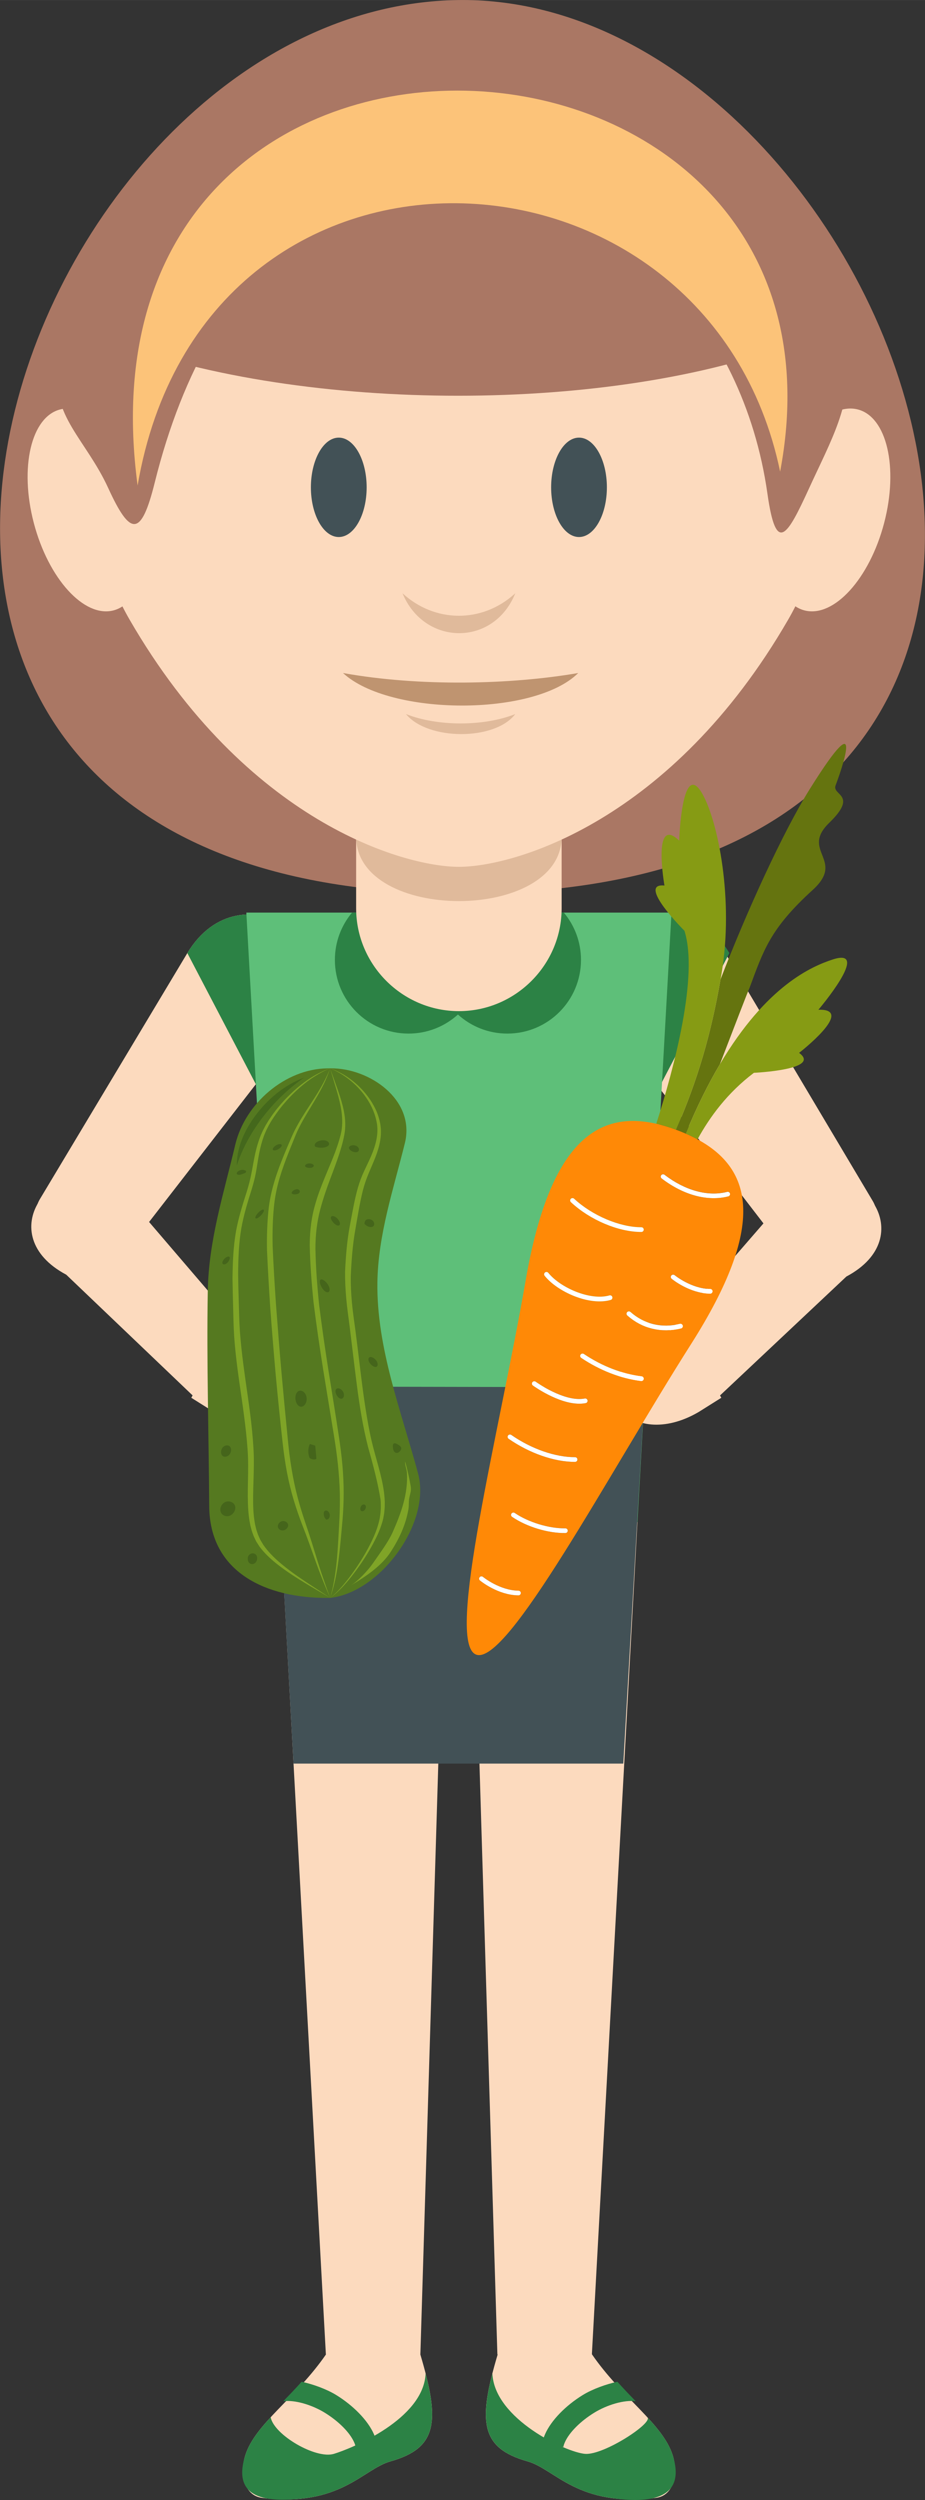 <?xml version="1.0" encoding="UTF-8" standalone="no"?>
<!-- Created with Inkscape (http://www.inkscape.org/) -->

<svg
   xmlns:dc="http://purl.org/dc/elements/1.1/"
   xmlns:cc="http://creativecommons.org/ns#"
   xmlns:rdf="http://www.w3.org/1999/02/22-rdf-syntax-ns#"
   xmlns:svg="http://www.w3.org/2000/svg"
   xmlns="http://www.w3.org/2000/svg"
   xmlns:sodipodi="http://sodipodi.sourceforge.net/DTD/sodipodi-0.dtd"
   xmlns:inkscape="http://www.inkscape.org/namespaces/inkscape"
   width="24.295mm"
   height="65.617mm"
   viewBox="0 0 86.086 232.5"
   id="svg7099"
   version="1.1"
   inkscape:version="0.92.1 r"
   sodipodi:docname="gabriela.svg"
   inkscape:export-filename="/home/fundacion/Documentos/Megamente/img/quien-soy/ejercicio39/gabriela.png"
   inkscape:export-xdpi="95.999992"
   inkscape:export-ydpi="95.999992">
  <rect x="0" y="0" width="86.086" height="232.5" fill="#333333" stroke="none"/>
  <defs
     id="defs7101">
    <radialGradient
       id="radialGradient50946"
       spreadMethod="pad"
       gradientTransform="matrix(-1.212,1.16,-1.16,-1.212,412.714,312.817)"
       gradientUnits="userSpaceOnUse"
       r="1"
       cy="0"
       cx="0"
       fy="0"
       fx="0">
      <stop
         id="stop50940"
         offset="0"
         style="stop-opacity:1;stop-color:#1d1d1b" />
      <stop
         id="stop50942"
         offset="0.723"
         style="stop-opacity:1;stop-color:#1d1d1b" />
      <stop
         id="stop50944"
         offset="1"
         style="stop-opacity:1;stop-color:#575756" />
    </radialGradient>
    <radialGradient
       id="radialGradient50924"
       spreadMethod="pad"
       gradientTransform="matrix(-1.211,1.16,-1.16,-1.211,420.802,320.906)"
       gradientUnits="userSpaceOnUse"
       r="1"
       cy="0"
       cx="0"
       fy="0"
       fx="0">
      <stop
         id="stop50918"
         offset="0"
         style="stop-opacity:1;stop-color:#1d1d1b" />
      <stop
         id="stop50920"
         offset="0.723"
         style="stop-opacity:1;stop-color:#1d1d1b" />
      <stop
         id="stop50922"
         offset="1"
         style="stop-opacity:1;stop-color:#575756" />
    </radialGradient>
    <radialGradient
       id="radialGradient50902"
       spreadMethod="pad"
       gradientTransform="matrix(-1.16,-1.212,1.212,-1.16,420.802,312.817)"
       gradientUnits="userSpaceOnUse"
       r="1"
       cy="0"
       cx="0"
       fy="0"
       fx="0">
      <stop
         id="stop50896"
         offset="0"
         style="stop-opacity:1;stop-color:#1d1d1b" />
      <stop
         id="stop50898"
         offset="0.723"
         style="stop-opacity:1;stop-color:#1d1d1b" />
      <stop
         id="stop50900"
         offset="1"
         style="stop-opacity:1;stop-color:#575756" />
    </radialGradient>
    <radialGradient
       id="radialGradient50880"
       spreadMethod="pad"
       gradientTransform="matrix(-1.16,-1.211,1.211,-1.16,412.714,320.906)"
       gradientUnits="userSpaceOnUse"
       r="1"
       cy="0"
       cx="0"
       fy="0"
       fx="0">
      <stop
         id="stop50874"
         offset="0"
         style="stop-opacity:1;stop-color:#1d1d1b" />
      <stop
         id="stop50876"
         offset="0.723"
         style="stop-opacity:1;stop-color:#1d1d1b" />
      <stop
         id="stop50878"
         offset="1"
         style="stop-opacity:1;stop-color:#575756" />
    </radialGradient>
    <radialGradient
       id="radialGradient50858"
       spreadMethod="pad"
       gradientTransform="matrix(-1.677,-0.037,0.037,-1.677,416.758,311.142)"
       gradientUnits="userSpaceOnUse"
       r="1"
       cy="0"
       cx="0"
       fy="0"
       fx="0">
      <stop
         id="stop50852"
         offset="0"
         style="stop-opacity:1;stop-color:#1d1d1b" />
      <stop
         id="stop50854"
         offset="0.723"
         style="stop-opacity:1;stop-color:#1d1d1b" />
      <stop
         id="stop50856"
         offset="1"
         style="stop-opacity:1;stop-color:#575756" />
    </radialGradient>
    <radialGradient
       id="radialGradient50836"
       spreadMethod="pad"
       gradientTransform="matrix(-1.677,-0.037,0.037,-1.677,416.758,322.581)"
       gradientUnits="userSpaceOnUse"
       r="1"
       cy="0"
       cx="0"
       fy="0"
       fx="0">
      <stop
         id="stop50830"
         offset="0"
         style="stop-opacity:1;stop-color:#1d1d1b" />
      <stop
         id="stop50832"
         offset="0.723"
         style="stop-opacity:1;stop-color:#1d1d1b" />
      <stop
         id="stop50834"
         offset="1"
         style="stop-opacity:1;stop-color:#575756" />
    </radialGradient>
    <radialGradient
       id="radialGradient50814"
       spreadMethod="pad"
       gradientTransform="matrix(0.037,-1.677,1.677,0.037,422.477,316.862)"
       gradientUnits="userSpaceOnUse"
       r="1"
       cy="0"
       cx="0"
       fy="0"
       fx="0">
      <stop
         id="stop50808"
         offset="0"
         style="stop-opacity:1;stop-color:#1d1d1b" />
      <stop
         id="stop50810"
         offset="0.723"
         style="stop-opacity:1;stop-color:#1d1d1b" />
      <stop
         id="stop50812"
         offset="1"
         style="stop-opacity:1;stop-color:#575756" />
    </radialGradient>
    <radialGradient
       id="radialGradient50792"
       spreadMethod="pad"
       gradientTransform="matrix(0.037,-1.677,1.677,0.037,411.039,316.862)"
       gradientUnits="userSpaceOnUse"
       r="1"
       cy="0"
       cx="0"
       fy="0"
       fx="0">
      <stop
         id="stop50786"
         offset="0"
         style="stop-opacity:1;stop-color:#1d1d1b" />
      <stop
         id="stop50788"
         offset="0.723"
         style="stop-opacity:1;stop-color:#1d1d1b" />
      <stop
         id="stop50790"
         offset="1"
         style="stop-opacity:1;stop-color:#575756" />
    </radialGradient>
    <radialGradient
       id="radialGradient50770"
       spreadMethod="pad"
       gradientTransform="matrix(12.657,0.277,-0.277,12.657,416.759,316.862)"
       gradientUnits="userSpaceOnUse"
       r="1"
       cy="0"
       cx="0"
       fy="0"
       fx="0">
      <stop
         id="stop50762"
         offset="0"
         style="stop-opacity:1;stop-color:#575756" />
      <stop
         id="stop50764"
         offset="0.847"
         style="stop-opacity:1;stop-color:#fafafa" />
      <stop
         id="stop50766"
         offset="0.997"
         style="stop-opacity:1;stop-color:#fafafa" />
      <stop
         id="stop50768"
         offset="1"
         style="stop-opacity:1;stop-color:#fafafa" />
    </radialGradient>
    <radialGradient
       id="radialGradient50746"
       spreadMethod="pad"
       gradientTransform="matrix(21.624,0.474,-0.474,21.624,416.759,316.862)"
       gradientUnits="userSpaceOnUse"
       r="1"
       cy="0"
       cx="0"
       fy="0"
       fx="0">
      <stop
         id="stop50740"
         offset="0"
         style="stop-opacity:1;stop-color:#1d1d1b" />
      <stop
         id="stop50742"
         offset="0.723"
         style="stop-opacity:1;stop-color:#1d1d1b" />
      <stop
         id="stop50744"
         offset="1"
         style="stop-opacity:1;stop-color:#575756" />
    </radialGradient>
    <linearGradient
       id="linearGradient50724"
       spreadMethod="pad"
       gradientTransform="matrix(0.064,35.42,-35.42,0.064,416.708,288.203)"
       gradientUnits="userSpaceOnUse"
       y2="0"
       x2="1"
       y1="0"
       x1="0">
      <stop
         id="stop50718"
         offset="0"
         style="stop-opacity:1;stop-color:#f26666" />
      <stop
         id="stop50720"
         offset="0.979"
         style="stop-opacity:1;stop-color:#f23a3a" />
      <stop
         id="stop50722"
         offset="1"
         style="stop-opacity:1;stop-color:#f23a3a" />
    </linearGradient>
    <linearGradient
       id="linearGradient50702"
       spreadMethod="pad"
       gradientTransform="matrix(-0.068,-37.966,37.966,-0.068,416.778,327.226)"
       gradientUnits="userSpaceOnUse"
       y2="0"
       x2="1"
       y1="0"
       x1="0">
      <stop
         id="stop50696"
         offset="0"
         style="stop-opacity:1;stop-color:#c40c0c" />
      <stop
         id="stop50698"
         offset="0.942"
         style="stop-opacity:1;stop-color:#700707" />
      <stop
         id="stop50700"
         offset="1"
         style="stop-opacity:1;stop-color:#700707" />
    </linearGradient>
    <radialGradient
       id="radialGradient50668"
       spreadMethod="pad"
       gradientTransform="matrix(-1.212,1.16,-1.16,-1.212,295.731,312.817)"
       gradientUnits="userSpaceOnUse"
       r="1"
       cy="0"
       cx="0"
       fy="0"
       fx="0">
      <stop
         id="stop50662"
         offset="0"
         style="stop-opacity:1;stop-color:#1d1d1b" />
      <stop
         id="stop50664"
         offset="0.723"
         style="stop-opacity:1;stop-color:#1d1d1b" />
      <stop
         id="stop50666"
         offset="1"
         style="stop-opacity:1;stop-color:#575756" />
    </radialGradient>
    <radialGradient
       id="radialGradient50646"
       spreadMethod="pad"
       gradientTransform="matrix(-1.211,1.16,-1.16,-1.211,303.819,320.906)"
       gradientUnits="userSpaceOnUse"
       r="1"
       cy="0"
       cx="0"
       fy="0"
       fx="0">
      <stop
         id="stop50640"
         offset="0"
         style="stop-opacity:1;stop-color:#1d1d1b" />
      <stop
         id="stop50642"
         offset="0.723"
         style="stop-opacity:1;stop-color:#1d1d1b" />
      <stop
         id="stop50644"
         offset="1"
         style="stop-opacity:1;stop-color:#575756" />
    </radialGradient>
    <radialGradient
       id="radialGradient50624"
       spreadMethod="pad"
       gradientTransform="matrix(-1.16,-1.212,1.212,-1.16,303.819,312.817)"
       gradientUnits="userSpaceOnUse"
       r="1"
       cy="0"
       cx="0"
       fy="0"
       fx="0">
      <stop
         id="stop50618"
         offset="0"
         style="stop-opacity:1;stop-color:#1d1d1b" />
      <stop
         id="stop50620"
         offset="0.723"
         style="stop-opacity:1;stop-color:#1d1d1b" />
      <stop
         id="stop50622"
         offset="1"
         style="stop-opacity:1;stop-color:#575756" />
    </radialGradient>
    <radialGradient
       id="radialGradient50602"
       spreadMethod="pad"
       gradientTransform="matrix(-1.16,-1.211,1.211,-1.16,295.731,320.906)"
       gradientUnits="userSpaceOnUse"
       r="1"
       cy="0"
       cx="0"
       fy="0"
       fx="0">
      <stop
         id="stop50596"
         offset="0"
         style="stop-opacity:1;stop-color:#1d1d1b" />
      <stop
         id="stop50598"
         offset="0.723"
         style="stop-opacity:1;stop-color:#1d1d1b" />
      <stop
         id="stop50600"
         offset="1"
         style="stop-opacity:1;stop-color:#575756" />
    </radialGradient>
    <radialGradient
       id="radialGradient50580"
       spreadMethod="pad"
       gradientTransform="matrix(-1.677,-0.037,0.037,-1.677,299.775,311.142)"
       gradientUnits="userSpaceOnUse"
       r="1"
       cy="0"
       cx="0"
       fy="0"
       fx="0">
      <stop
         id="stop50574"
         offset="0"
         style="stop-opacity:1;stop-color:#1d1d1b" />
      <stop
         id="stop50576"
         offset="0.723"
         style="stop-opacity:1;stop-color:#1d1d1b" />
      <stop
         id="stop50578"
         offset="1"
         style="stop-opacity:1;stop-color:#575756" />
    </radialGradient>
    <radialGradient
       id="radialGradient50558"
       spreadMethod="pad"
       gradientTransform="matrix(-1.677,-0.037,0.037,-1.677,299.775,322.581)"
       gradientUnits="userSpaceOnUse"
       r="1"
       cy="0"
       cx="0"
       fy="0"
       fx="0">
      <stop
         id="stop50552"
         offset="0"
         style="stop-opacity:1;stop-color:#1d1d1b" />
      <stop
         id="stop50554"
         offset="0.723"
         style="stop-opacity:1;stop-color:#1d1d1b" />
      <stop
         id="stop50556"
         offset="1"
         style="stop-opacity:1;stop-color:#575756" />
    </radialGradient>
    <radialGradient
       id="radialGradient50536"
       spreadMethod="pad"
       gradientTransform="matrix(0.037,-1.677,1.677,0.037,305.494,316.862)"
       gradientUnits="userSpaceOnUse"
       r="1"
       cy="0"
       cx="0"
       fy="0"
       fx="0">
      <stop
         id="stop50530"
         offset="0"
         style="stop-opacity:1;stop-color:#1d1d1b" />
      <stop
         id="stop50532"
         offset="0.723"
         style="stop-opacity:1;stop-color:#1d1d1b" />
      <stop
         id="stop50534"
         offset="1"
         style="stop-opacity:1;stop-color:#575756" />
    </radialGradient>
    <radialGradient
       id="radialGradient50514"
       spreadMethod="pad"
       gradientTransform="matrix(0.037,-1.677,1.677,0.037,294.056,316.862)"
       gradientUnits="userSpaceOnUse"
       r="1"
       cy="0"
       cx="0"
       fy="0"
       fx="0">
      <stop
         id="stop50508"
         offset="0"
         style="stop-opacity:1;stop-color:#1d1d1b" />
      <stop
         id="stop50510"
         offset="0.723"
         style="stop-opacity:1;stop-color:#1d1d1b" />
      <stop
         id="stop50512"
         offset="1"
         style="stop-opacity:1;stop-color:#575756" />
    </radialGradient>
    <radialGradient
       id="radialGradient50492"
       spreadMethod="pad"
       gradientTransform="matrix(12.656,0.277,-0.277,12.656,299.777,316.862)"
       gradientUnits="userSpaceOnUse"
       r="1"
       cy="0"
       cx="0"
       fy="0"
       fx="0">
      <stop
         id="stop50484"
         offset="0"
         style="stop-opacity:1;stop-color:#575756" />
      <stop
         id="stop50486"
         offset="0.847"
         style="stop-opacity:1;stop-color:#fafafa" />
      <stop
         id="stop50488"
         offset="0.997"
         style="stop-opacity:1;stop-color:#fafafa" />
      <stop
         id="stop50490"
         offset="1"
         style="stop-opacity:1;stop-color:#fafafa" />
    </radialGradient>
    <radialGradient
       id="radialGradient50468"
       spreadMethod="pad"
       gradientTransform="matrix(21.624,0.474,-0.474,21.624,299.776,316.862)"
       gradientUnits="userSpaceOnUse"
       r="1"
       cy="0"
       cx="0"
       fy="0"
       fx="0">
      <stop
         id="stop50462"
         offset="0"
         style="stop-opacity:1;stop-color:#1d1d1b" />
      <stop
         id="stop50464"
         offset="0.723"
         style="stop-opacity:1;stop-color:#1d1d1b" />
      <stop
         id="stop50466"
         offset="1"
         style="stop-opacity:1;stop-color:#575756" />
    </radialGradient>
    <linearGradient
       id="linearGradient50446"
       spreadMethod="pad"
       gradientTransform="matrix(0.064,35.42,-35.42,0.064,299.725,288.203)"
       gradientUnits="userSpaceOnUse"
       y2="0"
       x2="1"
       y1="0"
       x1="0">
      <stop
         id="stop50440"
         offset="0"
         style="stop-opacity:1;stop-color:#f26666" />
      <stop
         id="stop50442"
         offset="0.979"
         style="stop-opacity:1;stop-color:#f23a3a" />
      <stop
         id="stop50444"
         offset="1"
         style="stop-opacity:1;stop-color:#f23a3a" />
    </linearGradient>
    <linearGradient
       id="linearGradient50424"
       spreadMethod="pad"
       gradientTransform="matrix(-0.068,-37.966,37.966,-0.068,299.795,327.226)"
       gradientUnits="userSpaceOnUse"
       y2="0"
       x2="1"
       y1="0"
       x1="0">
      <stop
         id="stop50418"
         offset="0"
         style="stop-opacity:1;stop-color:#c40c0c" />
      <stop
         id="stop50420"
         offset="0.942"
         style="stop-opacity:1;stop-color:#700707" />
      <stop
         id="stop50422"
         offset="1"
         style="stop-opacity:1;stop-color:#700707" />
    </linearGradient>
    <linearGradient
       id="linearGradient50402"
       spreadMethod="pad"
       gradientTransform="matrix(0,-17.935,17.935,0,443.68,317.558)"
       gradientUnits="userSpaceOnUse"
       y2="0"
       x2="1"
       y1="0"
       x1="0">
      <stop
         id="stop50394"
         offset="0"
         style="stop-opacity:1;stop-color:#272726" />
      <stop
         id="stop50396"
         offset="0.058"
         style="stop-opacity:1;stop-color:#272726" />
      <stop
         id="stop50398"
         offset="0.352"
         style="stop-opacity:1;stop-color:#272726" />
      <stop
         id="stop50400"
         offset="1"
         style="stop-opacity:1;stop-color:#818080" />
    </linearGradient>
    <linearGradient
       id="linearGradient50378"
       spreadMethod="pad"
       gradientTransform="matrix(0,-17.935,17.935,0,273.137,317.558)"
       gradientUnits="userSpaceOnUse"
       y2="0"
       x2="1"
       y1="0"
       x1="0">
      <stop
         id="stop50370"
         offset="0"
         style="stop-opacity:1;stop-color:#272726" />
      <stop
         id="stop50372"
         offset="0.058"
         style="stop-opacity:1;stop-color:#272726" />
      <stop
         id="stop50374"
         offset="0.352"
         style="stop-opacity:1;stop-color:#272726" />
      <stop
         id="stop50376"
         offset="1"
         style="stop-opacity:1;stop-color:#818080" />
    </linearGradient>
    <linearGradient
       id="linearGradient50354"
       spreadMethod="pad"
       gradientTransform="matrix(0,-11.334,11.334,0,266.961,302.225)"
       gradientUnits="userSpaceOnUse"
       y2="0"
       x2="1"
       y1="0"
       x1="0">
      <stop
         id="stop50348"
         offset="0"
         style="stop-opacity:1;stop-color:#910009" />
      <stop
         id="stop50350"
         offset="0.201"
         style="stop-opacity:1;stop-color:#e81508" />
      <stop
         id="stop50352"
         offset="1"
         style="stop-opacity:1;stop-color:#e81508" />
    </linearGradient>
    <linearGradient
       id="linearGradient50332"
       spreadMethod="pad"
       gradientTransform="matrix(0,-15.69,15.69,0,266.961,302.686)"
       gradientUnits="userSpaceOnUse"
       y2="0"
       x2="1"
       y1="0"
       x1="0">
      <stop
         id="stop50324"
         offset="0"
         style="stop-opacity:1;stop-color:#e69409" />
      <stop
         id="stop50326"
         offset="0.525"
         style="stop-opacity:1;stop-color:#f7de00" />
      <stop
         id="stop50328"
         offset="0.997"
         style="stop-opacity:1;stop-color:#f7de00" />
      <stop
         id="stop50330"
         offset="1"
         style="stop-opacity:1;stop-color:#f7de00" />
    </linearGradient>
    <linearGradient
       id="linearGradient50308"
       spreadMethod="pad"
       gradientTransform="matrix(0,-18.259,18.259,0,267.838,302.958)"
       gradientUnits="userSpaceOnUse"
       y2="0"
       x2="1"
       y1="0"
       x1="0">
      <stop
         id="stop50300"
         offset="0"
         style="stop-opacity:1;stop-color:#575756" />
      <stop
         id="stop50302"
         offset="0.076"
         style="stop-opacity:1;stop-color:#575756" />
      <stop
         id="stop50304"
         offset="0.354"
         style="stop-opacity:1;stop-color:#575756" />
      <stop
         id="stop50306"
         offset="1"
         style="stop-opacity:1;stop-color:#fafafa" />
    </linearGradient>
    <linearGradient
       id="linearGradient50284"
       spreadMethod="pad"
       gradientTransform="matrix(12.112,25.397,-25.397,12.112,442.944,277.627)"
       gradientUnits="userSpaceOnUse"
       y2="0"
       x2="1"
       y1="0"
       x1="0">
      <stop
         id="stop50276"
         offset="0"
         style="stop-opacity:1;stop-color:#fafafa" />
      <stop
         id="stop50278"
         offset="0.003"
         style="stop-opacity:1;stop-color:#fafafa" />
      <stop
         id="stop50280"
         offset="0.988"
         style="stop-opacity:1;stop-color:#ffd500" />
      <stop
         id="stop50282"
         offset="1"
         style="stop-opacity:1;stop-color:#ffd500" />
    </linearGradient>
    <linearGradient
       id="linearGradient50260"
       spreadMethod="pad"
       gradientTransform="matrix(15.392,32.273,-32.273,15.392,440.193,274.631)"
       gradientUnits="userSpaceOnUse"
       y2="0"
       x2="1"
       y1="0"
       x1="0">
      <stop
         id="stop50250"
         offset="0"
         style="stop-opacity:1;stop-color:#fafafa" />
      <stop
         id="stop50252"
         offset="0.003"
         style="stop-opacity:1;stop-color:#fafafa" />
      <stop
         id="stop50254"
         offset="0.21"
         style="stop-opacity:1;stop-color:#fafafa" />
      <stop
         id="stop50256"
         offset="0.819"
         style="stop-opacity:1;stop-color:#575756" />
      <stop
         id="stop50258"
         offset="1"
         style="stop-opacity:1;stop-color:#575756" />
    </linearGradient>
    <linearGradient
       id="linearGradient50218"
       spreadMethod="pad"
       gradientTransform="matrix(0,-2.918,2.918,0,351.329,285.362)"
       gradientUnits="userSpaceOnUse"
       y2="0"
       x2="1"
       y1="0"
       x1="0">
      <stop
         id="stop50212"
         offset="0"
         style="stop-opacity:1;stop-color:#1d1d1b" />
      <stop
         id="stop50214"
         offset="0.696"
         style="stop-opacity:1;stop-color:#1d1d1b" />
      <stop
         id="stop50216"
         offset="1"
         style="stop-opacity:1;stop-color:#1d1d1b" />
    </linearGradient>
    <linearGradient
       id="linearGradient50164"
       spreadMethod="pad"
       gradientTransform="matrix(0,-4.926,4.926,0,351.329,285.566)"
       gradientUnits="userSpaceOnUse"
       y2="0"
       x2="1"
       y1="0"
       x1="0">
      <stop
         id="stop50154"
         offset="0"
         style="stop-opacity:1;stop-color:#575756" />
      <stop
         id="stop50156"
         offset="0.297"
         style="stop-opacity:1;stop-color:#575756" />
      <stop
         id="stop50158"
         offset="0.777"
         style="stop-opacity:1;stop-color:#fafafa" />
      <stop
         id="stop50160"
         offset="0.95"
         style="stop-opacity:1;stop-color:#fafafa" />
      <stop
         id="stop50162"
         offset="1"
         style="stop-opacity:1;stop-color:#fafafa" />
    </linearGradient>
    <linearGradient
       id="linearGradient50138"
       spreadMethod="pad"
       gradientTransform="matrix(9.751,-11.904,11.904,9.751,372.178,269.86)"
       gradientUnits="userSpaceOnUse"
       y2="0"
       x2="1"
       y1="0"
       x1="0">
      <stop
         id="stop50130"
         offset="0"
         style="stop-opacity:1;stop-color:#a8a8a7" />
      <stop
         id="stop50132"
         offset="0.429"
         style="stop-opacity:1;stop-color:#a8a8a7" />
      <stop
         id="stop50134"
         offset="0.77"
         style="stop-opacity:1;stop-color:#a8a8a7" />
      <stop
         id="stop50136"
         offset="1"
         style="stop-opacity:1;stop-color:#fafafa" />
    </linearGradient>
    <linearGradient
       id="linearGradient50114"
       spreadMethod="pad"
       gradientTransform="matrix(-16.237,-22.407,22.407,-16.237,393.014,283.283)"
       gradientUnits="userSpaceOnUse"
       y2="0"
       x2="1"
       y1="0"
       x1="0">
      <stop
         id="stop50106"
         offset="0"
         style="stop-opacity:1;stop-color:#fafafa" />
      <stop
         id="stop50108"
         offset="0.832"
         style="stop-opacity:1;stop-color:#5c5c5b" />
      <stop
         id="stop50110"
         offset="0.995"
         style="stop-opacity:1;stop-color:#5c5c5b" />
      <stop
         id="stop50112"
         offset="1"
         style="stop-opacity:1;stop-color:#5c5c5b" />
    </linearGradient>
    <linearGradient
       id="linearGradient50050"
       spreadMethod="pad"
       gradientTransform="matrix(0,-17.948,17.948,0,358.485,321.417)"
       gradientUnits="userSpaceOnUse"
       y2="0"
       x2="1"
       y1="0"
       x1="0">
      <stop
         id="stop50040"
         offset="0"
         style="stop-opacity:1;stop-color:#700707" />
      <stop
         id="stop50042"
         offset="0.127"
         style="stop-opacity:1;stop-color:#700707" />
      <stop
         id="stop50044"
         offset="0.886"
         style="stop-opacity:1;stop-color:#c40c0c" />
      <stop
         id="stop50046"
         offset="0.998"
         style="stop-opacity:1;stop-color:#c40c0c" />
      <stop
         id="stop50048"
         offset="1"
         style="stop-opacity:1;stop-color:#c40c0c" />
    </linearGradient>
    <linearGradient
       id="linearGradient49992"
       spreadMethod="pad"
       gradientTransform="matrix(35.615,-29.885,29.885,35.615,344.438,271.906)"
       gradientUnits="userSpaceOnUse"
       y2="0"
       x2="1"
       y1="0"
       x1="0">
      <stop
         id="stop49968"
         offset="0"
         style="stop-opacity:1;stop-color:#ffffff" />
      <stop
         id="stop49970"
         offset="0.057"
         style="stop-opacity:1;stop-color:#ffffff" />
      <stop
         id="stop49972"
         offset="0.16"
         style="stop-opacity:1;stop-color:#def5ff" />
      <stop
         id="stop49974"
         offset="0.214"
         style="stop-opacity:1;stop-color:#def5ff" />
      <stop
         id="stop49976"
         offset="0.309"
         style="stop-opacity:1;stop-color:#ffffff" />
      <stop
         id="stop49978"
         offset="0.466"
         style="stop-opacity:1;stop-color:#ffffff" />
      <stop
         id="stop49980"
         offset="0.475"
         style="stop-opacity:1;stop-color:#ffffff" />
      <stop
         id="stop49982"
         offset="0.686"
         style="stop-opacity:1;stop-color:#cae1f9" />
      <stop
         id="stop49984"
         offset="0.913"
         style="stop-opacity:1;stop-color:#ffffff" />
      <stop
         id="stop49986"
         offset="0.936"
         style="stop-opacity:1;stop-color:#ffffff" />
      <stop
         id="stop49988"
         offset="0.944"
         style="stop-opacity:1;stop-color:#ffffff" />
      <stop
         id="stop49990"
         offset="1"
         style="stop-opacity:1;stop-color:#ffffff" />
    </linearGradient>
    <linearGradient
       id="linearGradient49952"
       spreadMethod="pad"
       gradientTransform="matrix(38.664,-32.443,32.443,38.664,310.216,270.817)"
       gradientUnits="userSpaceOnUse"
       y2="0"
       x2="1"
       y1="0"
       x1="0">
      <stop
         id="stop49928"
         offset="0"
         style="stop-opacity:1;stop-color:#ffffff" />
      <stop
         id="stop49930"
         offset="0.057"
         style="stop-opacity:1;stop-color:#ffffff" />
      <stop
         id="stop49932"
         offset="0.16"
         style="stop-opacity:1;stop-color:#def5ff" />
      <stop
         id="stop49934"
         offset="0.214"
         style="stop-opacity:1;stop-color:#def5ff" />
      <stop
         id="stop49936"
         offset="0.309"
         style="stop-opacity:1;stop-color:#ffffff" />
      <stop
         id="stop49938"
         offset="0.466"
         style="stop-opacity:1;stop-color:#ffffff" />
      <stop
         id="stop49940"
         offset="0.475"
         style="stop-opacity:1;stop-color:#ffffff" />
      <stop
         id="stop49942"
         offset="0.686"
         style="stop-opacity:1;stop-color:#cae1f9" />
      <stop
         id="stop49944"
         offset="0.913"
         style="stop-opacity:1;stop-color:#ffffff" />
      <stop
         id="stop49946"
         offset="0.936"
         style="stop-opacity:1;stop-color:#ffffff" />
      <stop
         id="stop49948"
         offset="0.944"
         style="stop-opacity:1;stop-color:#ffffff" />
      <stop
         id="stop49950"
         offset="1"
         style="stop-opacity:1;stop-color:#ffffff" />
    </linearGradient>
    <linearGradient
       id="linearGradient49896"
       spreadMethod="pad"
       gradientTransform="matrix(0,-26.713,26.713,0,358.485,311.963)"
       gradientUnits="userSpaceOnUse"
       y2="0"
       x2="1"
       y1="0"
       x1="0">
      <stop
         id="stop49888"
         offset="0"
         style="stop-opacity:1;stop-color:#fafafa" />
      <stop
         id="stop49890"
         offset="0.45"
         style="stop-opacity:1;stop-color:#fafafa" />
      <stop
         id="stop49892"
         offset="0.881"
         style="stop-opacity:1;stop-color:#fafafa" />
      <stop
         id="stop49894"
         offset="1"
         style="stop-opacity:1;stop-color:#fafafa" />
    </linearGradient>
    <linearGradient
       id="linearGradient49838"
       spreadMethod="pad"
       gradientTransform="matrix(0,-87.387,87.387,0,358.485,317.572)"
       gradientUnits="userSpaceOnUse"
       y2="0"
       x2="1"
       y1="0"
       x1="0">
      <stop
         id="stop49828"
         offset="0"
         style="stop-opacity:1;stop-color:#cc2424" />
      <stop
         id="stop49830"
         offset="0.032"
         style="stop-opacity:1;stop-color:#cc2424" />
      <stop
         id="stop49832"
         offset="0.751"
         style="stop-opacity:1;stop-color:#f23a3a" />
      <stop
         id="stop49834"
         offset="0.98"
         style="stop-opacity:1;stop-color:#f23a3a" />
      <stop
         id="stop49836"
         offset="1"
         style="stop-opacity:1;stop-color:#f23a3a" />
    </linearGradient>
    <linearGradient
       id="linearGradient49812"
       spreadMethod="pad"
       gradientTransform="matrix(33.034,-27.718,27.718,33.034,375.152,268.071)"
       gradientUnits="userSpaceOnUse"
       y2="0"
       x2="1"
       y1="0"
       x1="0">
      <stop
         id="stop49796"
         offset="0"
         style="stop-opacity:1;stop-color:#ffffff" />
      <stop
         id="stop49798"
         offset="0.057"
         style="stop-opacity:1;stop-color:#ffffff" />
      <stop
         id="stop49800"
         offset="0.313"
         style="stop-opacity:1;stop-color:#c3e5f7" />
      <stop
         id="stop49802"
         offset="0.446"
         style="stop-opacity:1;stop-color:#c3e5f7" />
      <stop
         id="stop49804"
         offset="0.563"
         style="stop-opacity:1;stop-color:#ffffff" />
      <stop
         id="stop49806"
         offset="0.978"
         style="stop-opacity:1;stop-color:#ffffff" />
      <stop
         id="stop49808"
         offset="0.979"
         style="stop-opacity:1;stop-color:#ffffff" />
      <stop
         id="stop49810"
         offset="1"
         style="stop-opacity:1;stop-color:#ffffff" />
    </linearGradient>
    <radialGradient
       id="radialGradient33698"
       spreadMethod="pad"
       gradientTransform="matrix(63.288,-6.174,-6.369,-65.291,383.792,284.062)"
       gradientUnits="userSpaceOnUse"
       r="1"
       cy="0"
       cx="0"
       fy="0"
       fx="0">
      <stop
         id="stop33692"
         offset="0"
         style="stop-opacity:1;stop-color:#1d1d1b" />
      <stop
         id="stop33694"
         offset="0.893"
         style="stop-opacity:1;stop-color:#242422" />
      <stop
         id="stop33696"
         offset="1"
         style="stop-opacity:1;stop-color:#242422" />
    </radialGradient>
    <radialGradient
       id="radialGradient50946-7"
       spreadMethod="pad"
       gradientTransform="matrix(-1.212,1.16,-1.16,-1.212,412.714,312.817)"
       gradientUnits="userSpaceOnUse"
       r="1"
       cy="0"
       cx="0"
       fy="0"
       fx="0">
      <stop
         id="stop50940-5"
         offset="0"
         style="stop-opacity:1;stop-color:#1d1d1b" />
      <stop
         id="stop50942-3"
         offset="0.723"
         style="stop-opacity:1;stop-color:#1d1d1b" />
      <stop
         id="stop50944-5"
         offset="1"
         style="stop-opacity:1;stop-color:#575756" />
    </radialGradient>
    <radialGradient
       id="radialGradient50924-6"
       spreadMethod="pad"
       gradientTransform="matrix(-1.211,1.16,-1.16,-1.211,420.802,320.906)"
       gradientUnits="userSpaceOnUse"
       r="1"
       cy="0"
       cx="0"
       fy="0"
       fx="0">
      <stop
         id="stop50918-2"
         offset="0"
         style="stop-opacity:1;stop-color:#1d1d1b" />
      <stop
         id="stop50920-9"
         offset="0.723"
         style="stop-opacity:1;stop-color:#1d1d1b" />
      <stop
         id="stop50922-1"
         offset="1"
         style="stop-opacity:1;stop-color:#575756" />
    </radialGradient>
    <radialGradient
       id="radialGradient50902-2"
       spreadMethod="pad"
       gradientTransform="matrix(-1.16,-1.212,1.212,-1.16,420.802,312.817)"
       gradientUnits="userSpaceOnUse"
       r="1"
       cy="0"
       cx="0"
       fy="0"
       fx="0">
      <stop
         id="stop50896-7"
         offset="0"
         style="stop-opacity:1;stop-color:#1d1d1b" />
      <stop
         id="stop50898-0"
         offset="0.723"
         style="stop-opacity:1;stop-color:#1d1d1b" />
      <stop
         id="stop50900-9"
         offset="1"
         style="stop-opacity:1;stop-color:#575756" />
    </radialGradient>
    <radialGradient
       id="radialGradient50880-3"
       spreadMethod="pad"
       gradientTransform="matrix(-1.16,-1.211,1.211,-1.16,412.714,320.906)"
       gradientUnits="userSpaceOnUse"
       r="1"
       cy="0"
       cx="0"
       fy="0"
       fx="0">
      <stop
         id="stop50874-6"
         offset="0"
         style="stop-opacity:1;stop-color:#1d1d1b" />
      <stop
         id="stop50876-0"
         offset="0.723"
         style="stop-opacity:1;stop-color:#1d1d1b" />
      <stop
         id="stop50878-6"
         offset="1"
         style="stop-opacity:1;stop-color:#575756" />
    </radialGradient>
    <radialGradient
       id="radialGradient50858-2"
       spreadMethod="pad"
       gradientTransform="matrix(-1.677,-0.037,0.037,-1.677,416.758,311.142)"
       gradientUnits="userSpaceOnUse"
       r="1"
       cy="0"
       cx="0"
       fy="0"
       fx="0">
      <stop
         id="stop50852-6"
         offset="0"
         style="stop-opacity:1;stop-color:#1d1d1b" />
      <stop
         id="stop50854-1"
         offset="0.723"
         style="stop-opacity:1;stop-color:#1d1d1b" />
      <stop
         id="stop50856-8"
         offset="1"
         style="stop-opacity:1;stop-color:#575756" />
    </radialGradient>
    <radialGradient
       id="radialGradient50836-7"
       spreadMethod="pad"
       gradientTransform="matrix(-1.677,-0.037,0.037,-1.677,416.758,322.581)"
       gradientUnits="userSpaceOnUse"
       r="1"
       cy="0"
       cx="0"
       fy="0"
       fx="0">
      <stop
         id="stop50830-9"
         offset="0"
         style="stop-opacity:1;stop-color:#1d1d1b" />
      <stop
         id="stop50832-2"
         offset="0.723"
         style="stop-opacity:1;stop-color:#1d1d1b" />
      <stop
         id="stop50834-0"
         offset="1"
         style="stop-opacity:1;stop-color:#575756" />
    </radialGradient>
    <radialGradient
       id="radialGradient50814-2"
       spreadMethod="pad"
       gradientTransform="matrix(0.037,-1.677,1.677,0.037,422.477,316.862)"
       gradientUnits="userSpaceOnUse"
       r="1"
       cy="0"
       cx="0"
       fy="0"
       fx="0">
      <stop
         id="stop50808-3"
         offset="0"
         style="stop-opacity:1;stop-color:#1d1d1b" />
      <stop
         id="stop50810-7"
         offset="0.723"
         style="stop-opacity:1;stop-color:#1d1d1b" />
      <stop
         id="stop50812-5"
         offset="1"
         style="stop-opacity:1;stop-color:#575756" />
    </radialGradient>
    <radialGradient
       id="radialGradient50792-9"
       spreadMethod="pad"
       gradientTransform="matrix(0.037,-1.677,1.677,0.037,411.039,316.862)"
       gradientUnits="userSpaceOnUse"
       r="1"
       cy="0"
       cx="0"
       fy="0"
       fx="0">
      <stop
         id="stop50786-2"
         offset="0"
         style="stop-opacity:1;stop-color:#1d1d1b" />
      <stop
         id="stop50788-2"
         offset="0.723"
         style="stop-opacity:1;stop-color:#1d1d1b" />
      <stop
         id="stop50790-8"
         offset="1"
         style="stop-opacity:1;stop-color:#575756" />
    </radialGradient>
    <radialGradient
       id="radialGradient50770-9"
       spreadMethod="pad"
       gradientTransform="matrix(12.657,0.277,-0.277,12.657,416.759,316.862)"
       gradientUnits="userSpaceOnUse"
       r="1"
       cy="0"
       cx="0"
       fy="0"
       fx="0">
      <stop
         id="stop50762-7"
         offset="0"
         style="stop-opacity:1;stop-color:#575756" />
      <stop
         id="stop50764-3"
         offset="0.847"
         style="stop-opacity:1;stop-color:#fafafa" />
      <stop
         id="stop50766-6"
         offset="0.997"
         style="stop-opacity:1;stop-color:#fafafa" />
      <stop
         id="stop50768-1"
         offset="1"
         style="stop-opacity:1;stop-color:#fafafa" />
    </radialGradient>
    <radialGradient
       id="radialGradient50746-2"
       spreadMethod="pad"
       gradientTransform="matrix(21.624,0.474,-0.474,21.624,416.759,316.862)"
       gradientUnits="userSpaceOnUse"
       r="1"
       cy="0"
       cx="0"
       fy="0"
       fx="0">
      <stop
         id="stop50740-9"
         offset="0"
         style="stop-opacity:1;stop-color:#1d1d1b" />
      <stop
         id="stop50742-3"
         offset="0.723"
         style="stop-opacity:1;stop-color:#1d1d1b" />
      <stop
         id="stop50744-1"
         offset="1"
         style="stop-opacity:1;stop-color:#575756" />
    </radialGradient>
    <radialGradient
       id="radialGradient50668-0"
       spreadMethod="pad"
       gradientTransform="matrix(-1.212,1.16,-1.16,-1.212,295.731,312.817)"
       gradientUnits="userSpaceOnUse"
       r="1"
       cy="0"
       cx="0"
       fy="0"
       fx="0">
      <stop
         id="stop50662-3"
         offset="0"
         style="stop-opacity:1;stop-color:#1d1d1b" />
      <stop
         id="stop50664-6"
         offset="0.723"
         style="stop-opacity:1;stop-color:#1d1d1b" />
      <stop
         id="stop50666-1"
         offset="1"
         style="stop-opacity:1;stop-color:#575756" />
    </radialGradient>
    <radialGradient
       id="radialGradient50646-0"
       spreadMethod="pad"
       gradientTransform="matrix(-1.211,1.16,-1.16,-1.211,303.819,320.906)"
       gradientUnits="userSpaceOnUse"
       r="1"
       cy="0"
       cx="0"
       fy="0"
       fx="0">
      <stop
         id="stop50640-6"
         offset="0"
         style="stop-opacity:1;stop-color:#1d1d1b" />
      <stop
         id="stop50642-3"
         offset="0.723"
         style="stop-opacity:1;stop-color:#1d1d1b" />
      <stop
         id="stop50644-2"
         offset="1"
         style="stop-opacity:1;stop-color:#575756" />
    </radialGradient>
    <radialGradient
       id="radialGradient50624-0"
       spreadMethod="pad"
       gradientTransform="matrix(-1.16,-1.212,1.212,-1.16,303.819,312.817)"
       gradientUnits="userSpaceOnUse"
       r="1"
       cy="0"
       cx="0"
       fy="0"
       fx="0">
      <stop
         id="stop50618-6"
         offset="0"
         style="stop-opacity:1;stop-color:#1d1d1b" />
      <stop
         id="stop50620-1"
         offset="0.723"
         style="stop-opacity:1;stop-color:#1d1d1b" />
      <stop
         id="stop50622-5"
         offset="1"
         style="stop-opacity:1;stop-color:#575756" />
    </radialGradient>
    <radialGradient
       id="radialGradient50602-5"
       spreadMethod="pad"
       gradientTransform="matrix(-1.16,-1.211,1.211,-1.16,295.731,320.906)"
       gradientUnits="userSpaceOnUse"
       r="1"
       cy="0"
       cx="0"
       fy="0"
       fx="0">
      <stop
         id="stop50596-4"
         offset="0"
         style="stop-opacity:1;stop-color:#1d1d1b" />
      <stop
         id="stop50598-7"
         offset="0.723"
         style="stop-opacity:1;stop-color:#1d1d1b" />
      <stop
         id="stop50600-6"
         offset="1"
         style="stop-opacity:1;stop-color:#575756" />
    </radialGradient>
    <radialGradient
       id="radialGradient50580-5"
       spreadMethod="pad"
       gradientTransform="matrix(-1.677,-0.037,0.037,-1.677,299.775,311.142)"
       gradientUnits="userSpaceOnUse"
       r="1"
       cy="0"
       cx="0"
       fy="0"
       fx="0">
      <stop
         id="stop50574-6"
         offset="0"
         style="stop-opacity:1;stop-color:#1d1d1b" />
      <stop
         id="stop50576-9"
         offset="0.723"
         style="stop-opacity:1;stop-color:#1d1d1b" />
      <stop
         id="stop50578-3"
         offset="1"
         style="stop-opacity:1;stop-color:#575756" />
    </radialGradient>
    <radialGradient
       id="radialGradient50558-7"
       spreadMethod="pad"
       gradientTransform="matrix(-1.677,-0.037,0.037,-1.677,299.775,322.581)"
       gradientUnits="userSpaceOnUse"
       r="1"
       cy="0"
       cx="0"
       fy="0"
       fx="0">
      <stop
         id="stop50552-4"
         offset="0"
         style="stop-opacity:1;stop-color:#1d1d1b" />
      <stop
         id="stop50554-5"
         offset="0.723"
         style="stop-opacity:1;stop-color:#1d1d1b" />
      <stop
         id="stop50556-2"
         offset="1"
         style="stop-opacity:1;stop-color:#575756" />
    </radialGradient>
    <radialGradient
       id="radialGradient50536-5"
       spreadMethod="pad"
       gradientTransform="matrix(0.037,-1.677,1.677,0.037,305.494,316.862)"
       gradientUnits="userSpaceOnUse"
       r="1"
       cy="0"
       cx="0"
       fy="0"
       fx="0">
      <stop
         id="stop50530-4"
         offset="0"
         style="stop-opacity:1;stop-color:#1d1d1b" />
      <stop
         id="stop50532-7"
         offset="0.723"
         style="stop-opacity:1;stop-color:#1d1d1b" />
      <stop
         id="stop50534-4"
         offset="1"
         style="stop-opacity:1;stop-color:#575756" />
    </radialGradient>
    <radialGradient
       id="radialGradient50514-4"
       spreadMethod="pad"
       gradientTransform="matrix(0.037,-1.677,1.677,0.037,294.056,316.862)"
       gradientUnits="userSpaceOnUse"
       r="1"
       cy="0"
       cx="0"
       fy="0"
       fx="0">
      <stop
         id="stop50508-3"
         offset="0"
         style="stop-opacity:1;stop-color:#1d1d1b" />
      <stop
         id="stop50510-0"
         offset="0.723"
         style="stop-opacity:1;stop-color:#1d1d1b" />
      <stop
         id="stop50512-7"
         offset="1"
         style="stop-opacity:1;stop-color:#575756" />
    </radialGradient>
    <radialGradient
       id="radialGradient50492-8"
       spreadMethod="pad"
       gradientTransform="matrix(12.656,0.277,-0.277,12.656,299.777,316.862)"
       gradientUnits="userSpaceOnUse"
       r="1"
       cy="0"
       cx="0"
       fy="0"
       fx="0">
      <stop
         id="stop50484-6"
         offset="0"
         style="stop-opacity:1;stop-color:#575756" />
      <stop
         id="stop50486-8"
         offset="0.847"
         style="stop-opacity:1;stop-color:#fafafa" />
      <stop
         id="stop50488-8"
         offset="0.997"
         style="stop-opacity:1;stop-color:#fafafa" />
      <stop
         id="stop50490-4"
         offset="1"
         style="stop-opacity:1;stop-color:#fafafa" />
    </radialGradient>
    <radialGradient
       id="radialGradient50468-3"
       spreadMethod="pad"
       gradientTransform="matrix(21.624,0.474,-0.474,21.624,299.776,316.862)"
       gradientUnits="userSpaceOnUse"
       r="1"
       cy="0"
       cx="0"
       fy="0"
       fx="0">
      <stop
         id="stop50462-1"
         offset="0"
         style="stop-opacity:1;stop-color:#1d1d1b" />
      <stop
         id="stop50464-4"
         offset="0.723"
         style="stop-opacity:1;stop-color:#1d1d1b" />
      <stop
         id="stop50466-9"
         offset="1"
         style="stop-opacity:1;stop-color:#575756" />
    </radialGradient>
    <radialGradient
       id="radialGradient33698-4"
       spreadMethod="pad"
       gradientTransform="matrix(63.288,-6.174,-6.369,-65.291,383.792,284.062)"
       gradientUnits="userSpaceOnUse"
       r="1"
       cy="0"
       cx="0"
       fy="0"
       fx="0">
      <stop
         id="stop33692-1"
         offset="0"
         style="stop-opacity:1;stop-color:#1d1d1b" />
      <stop
         id="stop33694-8"
         offset="0.893"
         style="stop-opacity:1;stop-color:#242422" />
      <stop
         id="stop33696-5"
         offset="1"
         style="stop-opacity:1;stop-color:#242422" />
    </radialGradient>
  </defs>
  <sodipodi:namedview
     id="base"
     pagecolor="#ffffff"
     bordercolor="#666666"
     borderopacity="1.0"
     inkscape:pageopacity="0.0"
     inkscape:pageshadow="2"
     inkscape:zoom="1.290625"
     inkscape:cx="-115.09451"
     inkscape:cy="86.477506"
     inkscape:document-units="px"
     inkscape:current-layer="layer1"
     showgrid="false"
     fit-margin-top="0"
     fit-margin-left="0"
     fit-margin-right="0"
     fit-margin-bottom="0"
     inkscape:window-width="1366"
     inkscape:window-height="699"
     inkscape:window-x="0"
     inkscape:window-y="32"
     inkscape:window-maximized="1" />
  <g
     inkscape:label="Capa 1"
     inkscape:groupmode="layer"
     id="layer1"
     transform="translate(-372.337,-168.029)">
    <g
       id="g5482"
       transform="matrix(1.6,0,0,1.6,-223.402,-240.317)"
       style="stroke-width:0.625">
      <g
         id="g4756"
         style="stroke-width:0.625">
        <g
           style="stroke-width:1.373"
           id="g40"
           transform="matrix(0.569,0,0,-0.569,398.949,255.218)">
          <path
             d="M 0,0 C -45.475,-0.723 -76.135,-89.021 -2.556,-91.217 80.786,-93.703 45.474,0.724 0,0"
             style="fill:#aa7764;fill-opacity:1;fill-rule:evenodd;stroke:none;stroke-width:1.373"
             id="path42"
             inkscape:connector-curvature="0" />
        </g>
        <g
           style="stroke-width:1.373"
           id="g44"
           transform="matrix(0.569,0,0,-0.569,391.292,392.075)">
          <path
             d="m 0,0 c -3.091,-4.474 -7.207,-7.048 -8.235,-10.275 -0.582,-1.826 -0.15,-4.133 1.705,-4.363 7.979,-0.987 10.297,2.933 13.139,3.729 C 11.52,-9.531 11.646,-6.706 9.66,0 7.672,6.706 2.487,4.185 0,0"
             style="fill:#fcdabe;fill-opacity:1;fill-rule:evenodd;stroke:none;stroke-width:1.373"
             id="path46"
             inkscape:connector-curvature="0" />
        </g>
        <g
           style="stroke-width:1.373"
           id="g48"
           transform="matrix(0.569,0,0,-0.569,388.641,343.688)">
          <path
             d="m 0,0 h 36.51 l -4.66,-85.028 h -9.659 l -1.964,64.67 c -0.156,5.128 -3.787,5.158 -3.944,0 l -1.964,-64.67 h -9.66 z"
             style="fill:#fcdabe;fill-opacity:1;fill-rule:evenodd;stroke:none;stroke-width:1.373"
             id="path50"
             inkscape:connector-curvature="0" />
        </g>
        <g
           style="stroke-width:1.373"
           id="g52"
           transform="matrix(0.569,0,0,-0.569,407.845,314.764)">
          <path
             d="m 0,0 19.202,-24.946 c 2.728,-3.546 9.707,3.39 7.619,6.898 L 11.744,7.282 C 6.307,16.416 -6.168,8.011 0,0"
             style="fill:#fcdabe;fill-opacity:1;fill-rule:evenodd;stroke:none;stroke-width:1.373"
             id="path54"
             inkscape:connector-curvature="0" />
        </g>
        <g
           style="stroke-width:1.373"
           id="g56"
           transform="matrix(0.569,0,0,-0.569,389.912,314.764)">
          <path
             d="m 0,0 -19.203,-24.757 c -2.741,-3.536 -9.718,3.397 -7.619,6.897 L -11.745,7.282 C -6.277,16.399 6.197,7.99 0,0"
             style="fill:#fcdabe;fill-opacity:1;fill-rule:evenodd;stroke:none;stroke-width:1.373"
             id="path58"
             inkscape:connector-curvature="0" />
        </g>
        <g
           style="stroke-width:1.373"
           id="g60"
           transform="matrix(0.569,0,0,-0.569,383.233,310.612)">
          <path
             d="M 0,0 C 3.486,5.794 9.808,4.484 12.335,0.706 L 7.004,-13.397 Z"
             style="fill:#2c8245;fill-opacity:1;fill-rule:evenodd;stroke:none;stroke-width:1.373"
             id="path62"
             inkscape:connector-curvature="0" />
        </g>
        <g
           style="stroke-width:1.373"
           id="g64"
           transform="matrix(0.569,0,0,-0.569,411.725,332.879)">
          <path
             d="m 0,0 v 0 c 0.043,0.415 -0.601,0.558 -0.991,0.382 l -5.766,-2.6 C -7.147,-2.393 -7.14,-2.834 -7.181,-3.249 V -3.25 c -0.043,-0.415 0.6,-0.557 0.99,-0.381 l 5.767,2.599 C -0.034,-0.855 0.156,-0.389 0,0"
             style="fill:#fcdabe;fill-opacity:1;fill-rule:evenodd;stroke:none;stroke-width:1.373"
             id="path66"
             inkscape:connector-curvature="0" />
        </g>
        <g
           style="stroke-width:1.373"
           id="g68"
           transform="matrix(0.569,0,0,-0.569,386.032,332.879)">
          <path
             d="m 0,0 v 0 c -0.043,0.415 0.6,0.557 0.99,0.382 l 5.766,-2.6 C 7.146,-2.393 7.138,-2.834 7.18,-3.249 V -3.25 C 7.223,-3.665 6.581,-3.807 6.19,-3.631 L 0.424,-1.032 C 0.034,-0.855 -0.156,-0.389 0,0"
             style="fill:#fcdabe;fill-opacity:1;fill-rule:evenodd;stroke:none;stroke-width:1.373"
             id="path70"
             inkscape:connector-curvature="0" />
        </g>
        <g
           style="stroke-width:1.373"
           id="g72"
           transform="matrix(0.569,0,0,-0.569,414.763,310.612)">
          <path
             d="m 0,0 c -3.488,5.794 -9.808,4.484 -12.336,0.706 l 5.331,-14.103 z"
             style="fill:#2c8245;fill-opacity:1;fill-rule:evenodd;stroke:none;stroke-width:1.373"
             id="path74"
             inkscape:connector-curvature="0" />
        </g>
        <g
           style="stroke-width:1.373"
           id="g76"
           transform="matrix(0.569,0,0,-0.569,411.396,308.259)">
          <path
             d="M 0,0 -3.479,-62.257 H -22.03 -39.987 L -43.464,0 Z"
             style="fill:#5ebf79;fill-opacity:1;fill-rule:evenodd;stroke:none;stroke-width:1.373"
             id="path78"
             inkscape:connector-curvature="0" />
        </g>
        <g
           style="stroke-width:1.373"
           id="g80"
           transform="matrix(0.569,0,0,-0.569,392.815,308.259)">
          <path
             d="m 0,0 h 21.646 c 1.096,-1.308 1.756,-2.994 1.756,-4.833 0,-4.158 -3.37,-7.528 -7.528,-7.528 -1.943,0 -3.715,0.737 -5.051,1.947 -1.335,-1.21 -3.106,-1.947 -5.051,-1.947 -4.158,0 -7.528,3.37 -7.528,7.528 0,1.839 0.66,3.525 1.756,4.833"
             style="fill:#2c8245;fill-opacity:1;fill-rule:evenodd;stroke:none;stroke-width:1.373"
             id="path82"
             inkscape:connector-curvature="0" />
        </g>
        <g
           style="stroke-width:1.373"
           id="g84"
           transform="matrix(0.569,0,0,-0.569,399.029,289.059)">
          <path
             d="m 0,0 v 0 c 5.776,0 10.503,-4.726 10.503,-10.503 v -22.805 c 0,-5.777 -4.727,-10.503 -10.503,-10.503 -5.777,0 -10.504,4.726 -10.504,10.503 v 22.805 C -10.504,-4.726 -5.777,0 0,0"
             style="fill:#fcdabe;fill-opacity:1;fill-rule:evenodd;stroke:none;stroke-width:1.373"
             id="path86"
             inkscape:connector-curvature="0" />
        </g>
        <g
           style="stroke-width:1.373"
           id="g88"
           transform="matrix(0.569,0,0,-0.569,405.006,303.848)">
          <path
             d="M 0,0 V 0 C 0,-8.77 -21.007,-8.77 -21.007,0 -21.007,8.769 0,8.769 0,0"
             style="fill:#e0ba9b;fill-opacity:1;fill-rule:evenodd;stroke:none;stroke-width:1.373"
             id="path90"
             inkscape:connector-curvature="0" />
        </g>
        <g
           style="stroke-width:1.373"
           id="g92"
           transform="matrix(0.569,0,0,-0.569,399.029,258.089)">
          <path
             d="M 0,0 C -45.955,0 -42.437,-43.08 -33.669,-58.237 -21.702,-78.922 -5.61,-83.499 0,-83.499 c 5.609,0 21.701,4.577 33.666,25.262 C 42.436,-43.08 45.954,0 0,0"
             style="fill:#fcdabe;fill-opacity:1;fill-rule:evenodd;stroke:none;stroke-width:1.373"
             id="path94"
             inkscape:connector-curvature="0" />
        </g>
        <g
           style="stroke-width:1.373"
           id="g96"
           transform="matrix(0.569,0,0,-0.569,388.2,335.806)">
          <path
             d="m 0,0 2.126,-38.521 h 33.71 l 2.215,38.441 z"
             style="fill:#425156;fill-opacity:1;fill-rule:evenodd;stroke:none;stroke-width:1.373"
             id="path98"
             inkscape:connector-curvature="0" />
        </g>
        <g
           style="stroke-width:1.373"
           id="g100"
           transform="matrix(0.569,0,0,-0.569,406.778,392.075)">
          <path
             d="m 0,0 c 3.09,-4.474 7.207,-7.048 8.235,-10.275 0.581,-1.826 0.15,-4.133 -1.706,-4.363 -7.978,-0.987 -10.297,2.933 -13.137,3.729 C -11.52,-9.531 -11.647,-6.706 -9.659,0 -7.673,6.706 -2.487,4.185 0,0"
             style="fill:#fcdabe;fill-opacity:1;fill-rule:evenodd;stroke:none;stroke-width:1.373"
             id="path102"
             inkscape:connector-curvature="0" />
        </g>
        <g
           style="stroke-width:1.373"
           id="g104"
           transform="matrix(0.569,0,0,-0.569,375.849,279.011)">
          <path
             d="M 0,0 C 2.989,0.742 6.62,-3.255 8.11,-8.928 9.6,-14.6 8.386,-19.8 5.397,-20.542 c -2.989,-0.743 -6.62,3.255 -8.111,8.928 C -4.204,-5.942 -2.989,-0.742 0,0"
             style="fill:#fcdabe;fill-opacity:1;fill-rule:evenodd;stroke:none;stroke-width:1.373"
             id="path106"
             inkscape:connector-curvature="0" />
        </g>
        <g
           style="stroke-width:1.373"
           id="g108"
           transform="matrix(0.569,0,0,-0.569,422.219,279.011)">
          <path
             d="M 0,0 C -2.99,0.742 -6.621,-3.255 -8.109,-8.928 -9.6,-14.6 -8.385,-19.8 -5.397,-20.542 c 2.99,-0.743 6.621,3.255 8.11,8.928 C 4.203,-5.942 2.988,-0.742 0,0"
             style="fill:#fcdabe;fill-opacity:1;fill-rule:evenodd;stroke:none;stroke-width:1.373"
             id="path110"
             inkscape:connector-curvature="0" />
        </g>
        <g
           style="stroke-width:1.373"
           id="g112"
           transform="matrix(0.569,0,0,-0.569,406.016,286.43)">
          <path
             d="m 0,0 c 1.569,0 2.849,2.28 2.849,5.077 0,2.797 -1.28,5.078 -2.849,5.078 -1.571,0 -2.85,-2.281 -2.85,-5.078 C -2.85,2.28 -1.571,0 0,0"
             style="fill:#425156;fill-opacity:1;fill-rule:evenodd;stroke:none;stroke-width:1.373"
             id="path114"
             inkscape:connector-curvature="0" />
        </g>
        <g
           style="stroke-width:1.373"
           id="g116"
           transform="matrix(0.569,0,0,-0.569,392.042,286.43)">
          <path
             d="m 0,0 c 1.57,0 2.85,2.28 2.85,5.077 0,2.797 -1.28,5.078 -2.85,5.078 -1.57,0 -2.85,-2.281 -2.85,-5.078 C -2.85,2.28 -1.57,0 0,0"
             style="fill:#425156;fill-opacity:1;fill-rule:evenodd;stroke:none;stroke-width:1.373"
             id="path118"
             inkscape:connector-curvature="0" />
        </g>
        <g
           style="stroke-width:1.373"
           id="g120"
           transform="matrix(0.569,0,0,-0.569,402.31,289.698)">
          <path
             d="M 0,0 C -2.213,-5.484 -9.318,-5.388 -11.53,0 -8.292,-2.995 -3.416,-3.135 0,0"
             style="fill:#e0ba9b;fill-opacity:1;fill-rule:evenodd;stroke:none;stroke-width:1.373"
             id="path122"
             inkscape:connector-curvature="0" />
        </g>
        <g
           style="stroke-width:1.373"
           id="g124"
           transform="matrix(0.569,0,0,-0.569,388.08,395.718)">
          <path
             d="m 0,0 c -1.201,-1.3 -2.163,-2.529 -2.591,-3.872 -1.457,-4.574 2.379,-4.79 5.769,-4.44 4.838,0.499 6.787,3.166 9.075,3.806 4.412,1.239 4.962,3.644 3.587,8.982 C 15.652,-0.181 8.3,-3.185 6.459,-3.741 4.618,-4.296 0.347,-1.813 0,0"
             style="fill:#2c8245;fill-opacity:1;fill-rule:evenodd;stroke:none;stroke-width:1.373"
             id="path126"
             inkscape:connector-curvature="0" />
        </g>
        <g
           style="stroke-width:1.373"
           id="g128"
           transform="matrix(0.569,0,0,-0.569,409.99,395.718)">
          <path
             d="m 0,0 c 1.201,-1.3 2.163,-2.529 2.591,-3.872 1.555,-4.88 -3.079,-4.893 -6.545,-4.338 -4.277,0.686 -6.136,3.099 -8.298,3.704 -4.412,1.239 -4.962,3.644 -3.587,8.982 0.187,-4.657 7.57,-8.082 9.49,-8.217 C -4.429,-3.877 0.632,-0.565 0,0"
             style="fill:#2c8245;fill-opacity:1;fill-rule:evenodd;stroke:none;stroke-width:1.373"
             id="path130"
             inkscape:connector-curvature="0" />
        </g>
        <g
           style="stroke-width:1.373"
           id="g132"
           transform="matrix(0.569,0,0,-0.569,411.48,332.391)">
          <path
             d="m 0,0 12.837,14.793 c 6.52,2.8 12.522,-5.509 4.89,-9.562 L 4.228,-7.465 Z"
             style="fill:#fcdabe;fill-opacity:1;fill-rule:evenodd;stroke:none;stroke-width:1.373"
             id="path134"
             inkscape:connector-curvature="0" />
        </g>
        <g
           style="stroke-width:1.373"
           id="g136"
           transform="matrix(0.569,0,0,-0.569,410.571,332.986)">
          <path
             d="M 0,0 2.296,1.441 6.542,-6.106 4.246,-7.548 C -2.813,-11.703 -8.55,-5.073 0,0"
             style="fill:#fcdabe;fill-opacity:1;fill-rule:evenodd;stroke:none;stroke-width:1.373"
             id="path138"
             inkscape:connector-curvature="0" />
        </g>
        <g
           style="stroke-width:1.373"
           id="g140"
           transform="matrix(0.569,0,0,-0.569,386.277,332.391)">
          <path
             d="m 0,0 -12.837,14.982 c -6.52,2.8 -12.522,-5.509 -4.891,-9.561 L -4.23,-7.465 Z"
             style="fill:#fcdabe;fill-opacity:1;fill-rule:evenodd;stroke:none;stroke-width:1.373"
             id="path142"
             inkscape:connector-curvature="0" />
        </g>
        <g
           style="stroke-width:1.373"
           id="g144"
           transform="matrix(0.569,0,0,-0.569,387.186,332.986)">
          <path
             d="m 0,0 -2.296,1.442 -4.246,-7.548 2.295,-1.442 C 2.812,-11.703 8.549,-5.073 0,0"
             style="fill:#fcdabe;fill-opacity:1;fill-rule:evenodd;stroke:none;stroke-width:1.373"
             id="path146"
             inkscape:connector-curvature="0" />
        </g>
        <g
           style="stroke-width:1.373"
           id="g148"
           transform="matrix(0.569,0,0,-0.569,393.023,397.447)">
          <path
             d="m 0,0 c -0.024,0.144 -0.076,0.306 -0.153,0.48 -0.45,1.019 -1.606,2.158 -2.984,3.01 -1.325,0.819 -3.081,1.341 -4.258,1.185 0.609,0.628 1.242,1.286 1.872,1.991 C -4.403,6.424 -2.991,5.931 -1.96,5.293 -0.236,4.228 1.243,2.725 1.865,1.316 2.008,0.992 2.11,0.663 2.164,0.334 Z"
             style="fill:#2c8245;fill-opacity:1;fill-rule:nonzero;stroke:none;stroke-width:1.373"
             id="path150"
             inkscape:connector-curvature="0" />
        </g>
        <g
           style="stroke-width:1.373"
           id="g152"
           transform="matrix(0.569,0,0,-0.569,405.105,397.447)">
          <path
             d="M 0,0 C 0.023,0.144 0.077,0.306 0.154,0.48 0.603,1.499 1.759,2.638 3.137,3.49 4.463,4.309 6.218,4.831 7.395,4.675 6.785,5.303 6.154,5.961 5.524,6.666 4.404,6.424 2.992,5.931 1.959,5.293 0.236,4.228 -1.244,2.725 -1.865,1.316 -2.008,0.992 -2.11,0.663 -2.163,0.334 Z"
             style="fill:#2c8245;fill-opacity:1;fill-rule:nonzero;stroke:none;stroke-width:1.373"
             id="path154"
             inkscape:connector-curvature="0" />
        </g>
        <g
           style="stroke-width:1.373"
           id="g156"
           transform="matrix(0.569,0,0,-0.569,405.97,294.334)">
          <path
             d="M 0,0 C -4.481,-4.461 -19.294,-4.403 -24.045,0 -16.208,-1.413 -6.86,-1.188 0,0"
             style="fill:#bf9470;fill-opacity:1;fill-rule:evenodd;stroke:none;stroke-width:1.373"
             id="path158"
             inkscape:connector-curvature="0" />
        </g>
        <g
           style="stroke-width:1.373"
           id="g160"
           transform="matrix(0.569,0,0,-0.569,402.308,296.72)">
          <path
             d="M 0,0 C -2.081,-2.748 -8.964,-2.706 -11.172,0 -7.952,-1.274 -3.219,-1.279 0,0"
             style="fill:#e0ba9b;fill-opacity:1;fill-rule:evenodd;stroke:none;stroke-width:1.373"
             id="path162"
             inkscape:connector-curvature="0" />
        </g>
        <g
           style="stroke-width:1.373"
           id="g164"
           transform="matrix(0.569,0,0,-0.569,381.335,283.273)">
          <path
             d="M 0,0 C -1.39,-5.594 -2.494,-5.475 -4.75,-0.547 -7.007,4.381 -10.68,6.916 -9.8,11.718 -1.405,57.55 66.032,55.673 70.761,12.829 71.296,7.977 69.161,4.381 66.905,-0.547 64.648,-5.475 63.527,-7.386 62.639,-1.131 57.607,34.368 11.698,47.067 0,0"
             style="fill:#aa7764;fill-opacity:1;fill-rule:evenodd;stroke:none;stroke-width:1.373"
             id="path166"
             inkscape:connector-curvature="0" />
        </g>
        <g
           style="stroke-width:1.373"
           id="g168"
           transform="matrix(0.569,0,0,-0.569,399.042,257.445)">
          <path
             d="m 0,0 c -28.179,-0.225 -35.114,-15.897 -39.287,-28.27 2.468,-3.29 0.498,0.834 3.859,-2.726 19.724,-7.357 51.17,-7.339 70.016,0 3.652,3.873 -0.274,0.596 2.267,4.158 C 31.92,-12.834 21.794,0.175 0,0"
             style="fill:#aa7764;fill-opacity:1;fill-rule:evenodd;stroke:none;stroke-width:1.373"
             id="path170"
             inkscape:connector-curvature="0" />
        </g>
        <g
           style="stroke-width:1.373"
           id="g172"
           transform="matrix(0.569,0,0,-0.569,380.341,283.437)">
          <path
             d="M 0,0 C 6.76,39.46 58.29,36.97 65.682,1.42 75.091,51.153 -7.485,55.932 0,0"
             style="fill:#fcc379;fill-opacity:1;fill-rule:evenodd;stroke:none;stroke-width:1.373"
             id="path174"
             inkscape:connector-curvature="0" />
        </g>
      </g>
      <g
         inkscape:transform-center-y="2.5681845"
         inkscape:transform-center-x="-6.1636428"
         inkscape:label="Capa 1"
         id="layer1-6"
         transform="matrix(0.26,-0.115,0.115,0.26,412.918,260.548)"
         style="stroke-width:0.625">
        <g
           id="g27027"
           transform="matrix(0.874,0,0,0.874,-21.575,34.57)"
           style="stroke-width:0.715">
          <path
             d="m -11.421,121.894 c 1.805,-1.805 15.583,-16.212 -5.945,-1.609 -9.675,6.563 -25.093,20.219 -37.043,32.216 -7.315,10.944 -14.365,19.309 -23.759,27.965 0.147,0.143 0.295,0.279 0.44,0.425 0.436,0.436 0.853,0.875 1.26,1.316 4.979,-4.745 9.617,-8.571 13.892,-11.616 6.807,-6.821 12.823,-12.887 13.576,-13.528 6.609,-6.776 10.008,-10.708 22.793,-14.969 9.964,-3.323 0.927,-9.488 9.901,-12.799 8.976,-3.309 3.077,-5.595 4.884,-7.401"
             style="fill:#65740f;fill-opacity:1;fill-rule:nonzero;stroke:none;stroke-width:0.715"
             id="path54316-8"
             inkscape:connector-curvature="0" />
          <path
             d="m -78.168,180.466 c 9.393,-8.656 16.444,-17.021 23.759,-27.965 0.236,-0.353 0.471,-0.696 0.708,-1.053 9.737,-14.753 13.679,-32.981 12.964,-40.296 -0.956,-9.777 -9.405,7.755 -9.405,7.755 -3.341,-8.219 -7.396,8.213 -7.396,8.213 -5.785,-3.308 0,11.567 0,11.567 -1.219,10.969 -15.075,28.241 -24.297,38.627 1.241,0.927 2.463,1.983 3.665,3.153"
             style="fill:#869b14;fill-opacity:1;fill-rule:nonzero;stroke:none;stroke-width:0.715"
             id="path54320-9"
             inkscape:connector-curvature="0" />
          <path
             d="m -74.483,184.549 c 4.799,-3.663 10.819,-7.123 18.372,-8.896 0,0 14.875,5.792 11.565,0.013 0,0 16.433,-4.057 8.215,-7.397 0,0 17.531,-8.449 7.753,-9.405 -4.997,-0.489 -16.516,-0.724 -33.999,11.733 -4.275,3.045 -8.913,6.871 -13.892,11.616 0.711,0.773 1.375,1.553 1.985,2.343"
             style="fill:#869b14;fill-opacity:1;fill-rule:nonzero;stroke:none;stroke-width:0.715"
             id="path54324-7"
             inkscape:connector-curvature="0" />
          <path
             d="m -73.105,198.581 c 0.299,0.049 0.5,0.332 0.451,0.629 -0.044,0.269 -0.276,0.459 -0.54,0.459 -0.029,0 -0.06,0 -0.089,-0.013 -4.905,-0.812 -9.485,-4.507 -12.568,-10.135 -0.145,-0.265 -0.048,-0.597 0.217,-0.744 0.264,-0.145 0.599,-0.047 0.743,0.217 2.92,5.332 7.216,8.824 11.787,9.581 m -12.541,19.905 c -0.092,0.201 -0.291,0.32 -0.5,0.32 -0.075,0 -0.152,-0.016 -0.225,-0.049 -4.377,-1.988 -6.737,-6.628 -6.836,-6.825 -0.136,-0.271 -0.025,-0.599 0.244,-0.735 0.272,-0.131 0.6,-0.025 0.735,0.245 0.023,0.044 2.293,4.492 6.311,6.319 0.276,0.125 0.397,0.449 0.272,0.725 m -8.889,-19.724 c -0.089,0.205 -0.291,0.327 -0.501,0.327 -0.073,0 -0.148,-0.015 -0.22,-0.045 -4.923,-2.165 -9.852,-7.407 -12.267,-13.044 -0.12,-0.277 0.013,-0.599 0.288,-0.719 0.275,-0.12 0.599,0.013 0.719,0.288 2.277,5.315 7.089,10.443 11.7,12.472 0.277,0.121 0.404,0.444 0.281,0.721 m -1.272,24.684 c -0.033,0 -0.065,0 -0.097,-0.013 -4.688,-0.843 -8.332,-3.631 -10.261,-7.851 -0.125,-0.275 0,-0.6 0.271,-0.727 0.276,-0.124 0.6,0 0.727,0.271 1.776,3.884 5.133,6.452 9.457,7.228 0.297,0.055 0.496,0.339 0.443,0.637 -0.048,0.264 -0.279,0.451 -0.539,0.451 m -12.372,-12.759 c -0.025,0 -0.051,0 -0.076,0 -5.155,-0.723 -10.607,-6.732 -11.857,-11.42 -0.079,-0.292 0.095,-0.592 0.387,-0.669 0.291,-0.077 0.593,0.095 0.671,0.388 1.141,4.273 6.28,9.961 10.952,10.616 0.299,0.043 0.508,0.319 0.465,0.619 -0.037,0.275 -0.272,0.472 -0.541,0.472 m -0.497,20.029 c -0.104,0.171 -0.285,0.267 -0.471,0.267 -0.096,0 -0.193,-0.025 -0.281,-0.079 -4.121,-2.472 -7.793,-6.143 -10.62,-10.616 -0.161,-0.255 -0.084,-0.593 0.172,-0.755 0.257,-0.16 0.595,-0.085 0.755,0.171 2.735,4.329 6.281,7.877 10.257,10.26 0.259,0.156 0.343,0.492 0.188,0.752 m -14.045,-0.737 c -0.059,0.253 -0.284,0.424 -0.533,0.424 -0.041,0 -0.083,0 -0.124,-0.013 -5.199,-1.199 -9.452,-8.456 -9.631,-8.764 -0.152,-0.263 -0.061,-0.597 0.2,-0.749 0.263,-0.152 0.597,-0.061 0.748,0.199 0.041,0.072 4.196,7.156 8.929,8.247 0.295,0.069 0.479,0.361 0.411,0.657 m -7.765,11.695 c -0.091,0.205 -0.292,0.327 -0.503,0.327 -0.073,0 -0.148,-0.015 -0.219,-0.045 -4.444,-1.953 -8.944,-6.153 -12.04,-11.235 -0.157,-0.259 -0.075,-0.595 0.184,-0.752 0.259,-0.157 0.596,-0.077 0.752,0.183 2.984,4.896 7.299,8.933 11.544,10.8 0.277,0.123 0.403,0.445 0.281,0.723 m -8.8,14.296 c -0.088,0.211 -0.291,0.336 -0.504,0.336 -0.071,0 -0.144,-0.015 -0.213,-0.044 -3.739,-1.58 -7.713,-5.001 -9.891,-8.516 -0.16,-0.259 -0.08,-0.596 0.177,-0.755 0.257,-0.16 0.595,-0.079 0.755,0.176 2.033,3.287 5.893,6.611 9.385,8.085 0.279,0.117 0.409,0.44 0.291,0.717 m -15.945,8.908 c -0.091,0.201 -0.291,0.32 -0.499,0.32 -0.076,0 -0.152,-0.016 -0.227,-0.049 -4.377,-1.991 -6.737,-6.629 -6.836,-6.827 -0.135,-0.271 -0.025,-0.599 0.245,-0.735 0.272,-0.132 0.6,-0.025 0.735,0.245 0.023,0.044 2.292,4.492 6.309,6.319 0.276,0.125 0.397,0.451 0.272,0.727 m 78.764,-82.671 c -0.405,-0.441 -0.823,-0.88 -1.259,-1.316 -0.147,-0.147 -0.293,-0.283 -0.44,-0.425 -1.203,-1.171 -2.424,-2.227 -3.665,-3.153 -11.444,-8.539 -24.7,-5.983 -42.699,21.013 -20.188,30.284 -51.617,69.973 -46.111,75.48 5.505,5.505 45.195,-25.925 75.477,-46.113 27.349,-18.232 29.621,-31.6 20.683,-43.144 -0.612,-0.788 -1.275,-1.569 -1.987,-2.341"
             style="fill:#ff8906;fill-opacity:1;fill-rule:nonzero;stroke:none;stroke-width:0.715"
             id="path54328-3"
             inkscape:connector-curvature="0" />
          <path
             d="m -108.104,209.597 c -4.671,-0.655 -9.811,-6.343 -10.952,-10.617 -0.077,-0.292 -0.379,-0.465 -0.669,-0.388 -0.292,0.079 -0.467,0.379 -0.388,0.671 1.251,4.688 6.703,10.697 11.857,11.42 0.025,0 0.052,0 0.076,0 0.269,0 0.504,-0.199 0.543,-0.472 0.041,-0.3 -0.167,-0.577 -0.467,-0.619"
             style="fill:#ffffff;fill-opacity:1;fill-rule:nonzero;stroke:none;stroke-width:0.715"
             id="path54332-6"
             inkscape:connector-curvature="0" />
          <path
             d="m -95.712,222.359 c -4.324,-0.777 -7.681,-3.344 -9.457,-7.228 -0.125,-0.275 -0.451,-0.395 -0.727,-0.271 -0.275,0.127 -0.396,0.451 -0.269,0.727 1.928,4.219 5.572,7.008 10.26,7.851 0.032,0 0.065,0.013 0.097,0.013 0.26,0 0.491,-0.185 0.539,-0.451 0.053,-0.297 -0.144,-0.583 -0.443,-0.636"
             style="fill:#ffffff;fill-opacity:1;fill-rule:nonzero;stroke:none;stroke-width:0.715"
             id="path54336-1"
             inkscape:connector-curvature="0" />
          <path
             d="m -108.865,229.966 c -3.976,-2.384 -7.521,-5.931 -10.256,-10.26 -0.161,-0.257 -0.499,-0.331 -0.756,-0.171 -0.256,0.161 -0.332,0.499 -0.171,0.755 2.825,4.473 6.497,8.144 10.619,10.615 0.088,0.055 0.185,0.079 0.281,0.079 0.187,0 0.368,-0.095 0.471,-0.267 0.155,-0.259 0.072,-0.596 -0.188,-0.751"
             style="fill:#ffffff;fill-opacity:1;fill-rule:nonzero;stroke:none;stroke-width:0.715"
             id="path54340-2"
             inkscape:connector-curvature="0" />
          <path
             d="m -130.769,240.952 c -4.245,-1.867 -8.561,-5.904 -11.544,-10.8 -0.157,-0.26 -0.493,-0.34 -0.752,-0.184 -0.259,0.157 -0.341,0.495 -0.184,0.753 3.096,5.08 7.596,9.28 12.039,11.235 0.072,0.031 0.147,0.045 0.22,0.045 0.211,0 0.412,-0.121 0.503,-0.327 0.121,-0.277 0,-0.6 -0.281,-0.723"
             style="fill:#ffffff;fill-opacity:1;fill-rule:nonzero;stroke:none;stroke-width:0.715"
             id="path54344-9"
             inkscape:connector-curvature="0" />
          <path
             d="m -94.816,198.04 c -4.612,-2.029 -9.423,-7.157 -11.701,-12.472 -0.119,-0.279 -0.444,-0.408 -0.719,-0.287 -0.277,0.119 -0.407,0.44 -0.288,0.719 2.416,5.636 7.345,10.877 12.267,13.043 0.072,0.032 0.147,0.047 0.22,0.047 0.211,0 0.412,-0.123 0.503,-0.328 0.121,-0.276 0,-0.6 -0.281,-0.721"
             style="fill:#ffffff;fill-opacity:1;fill-rule:nonzero;stroke:none;stroke-width:0.715"
             id="path54348-3"
             inkscape:connector-curvature="0" />
          <path
             d="m -139.579,255.253 c -3.492,-1.475 -7.351,-4.799 -9.385,-8.085 -0.159,-0.255 -0.497,-0.336 -0.755,-0.176 -0.257,0.159 -0.336,0.496 -0.177,0.755 2.177,3.513 6.152,6.936 9.892,8.516 0.069,0.029 0.141,0.044 0.212,0.044 0.213,0 0.416,-0.125 0.505,-0.336 0.117,-0.277 -0.013,-0.6 -0.292,-0.717"
             style="fill:#ffffff;fill-opacity:1;fill-rule:nonzero;stroke:none;stroke-width:0.715"
             id="path54352-1"
             inkscape:connector-curvature="0" />
          <path
             d="m -84.891,189 c -0.145,-0.264 -0.479,-0.363 -0.744,-0.217 -0.265,0.145 -0.363,0.479 -0.217,0.744 3.084,5.628 7.664,9.321 12.569,10.135 0.029,0 0.06,0.013 0.089,0.013 0.263,0 0.496,-0.191 0.54,-0.459 0.049,-0.299 -0.152,-0.58 -0.451,-0.629 -4.571,-0.759 -8.867,-4.249 -11.787,-9.581"
             style="fill:#ffffff;fill-opacity:1;fill-rule:nonzero;stroke:none;stroke-width:0.715"
             id="path54356-9"
             inkscape:connector-curvature="0" />
          <path
             d="m -155.504,264.152 c -4.019,-1.827 -6.288,-6.276 -6.311,-6.32 -0.135,-0.269 -0.463,-0.376 -0.735,-0.245 -0.269,0.136 -0.38,0.465 -0.244,0.736 0.099,0.196 2.457,4.836 6.836,6.827 0.073,0.033 0.151,0.049 0.227,0.049 0.208,0 0.407,-0.119 0.499,-0.321 0.125,-0.275 0,-0.6 -0.272,-0.725"
             style="fill:#ffffff;fill-opacity:1;fill-rule:nonzero;stroke:none;stroke-width:0.715"
             id="path54360-4"
             inkscape:connector-curvature="0" />
          <path
             d="m -85.918,217.76 c -4.017,-1.827 -6.288,-6.275 -6.311,-6.319 -0.135,-0.269 -0.463,-0.376 -0.735,-0.245 -0.269,0.136 -0.38,0.464 -0.244,0.736 0.099,0.196 2.459,4.836 6.836,6.825 0.073,0.033 0.151,0.049 0.225,0.049 0.209,0 0.408,-0.119 0.5,-0.321 0.125,-0.276 0,-0.6 -0.272,-0.725"
             style="fill:#ffffff;fill-opacity:1;fill-rule:nonzero;stroke:none;stroke-width:0.715"
             id="path54364-7"
             inkscape:connector-curvature="0" />
          <path
             d="m -123.133,229.322 c -4.733,-1.091 -8.888,-8.175 -8.928,-8.247 -0.152,-0.26 -0.487,-0.351 -0.749,-0.199 -0.261,0.152 -0.351,0.487 -0.199,0.749 0.179,0.308 4.432,7.565 9.629,8.764 0.041,0.013 0.084,0.013 0.124,0.013 0.249,0 0.475,-0.171 0.533,-0.424 0.068,-0.296 -0.116,-0.589 -0.411,-0.657"
             style="fill:#ffffff;fill-opacity:1;fill-rule:nonzero;stroke:none;stroke-width:0.715"
             id="path54368-8"
             inkscape:connector-curvature="0" />
        </g>
      </g>
      <g
         inkscape:label="Capa 1"
         id="layer1-7"
         transform="matrix(0,0.28,-0.28,0,573.719,236.935)"
         style="stroke-width:0.625">
        <g
           id="g4371"
           transform="matrix(0.524,0,0,0.524,136.596,321.74)"
           style="stroke-width:0.625">
          <path
             d="m 287.152,628.68 c 0,-0.507 0,-0.76 -0.013,-1.267 -0.125,-15.228 12.313,-33.469 29.465,-29.413 18.3,4.513 36.369,10.677 55.409,10.937 25.887,0.353 51.053,-9.495 75.703,-16.149 19.492,-5.156 46.719,14.74 49.203,34.597 0.028,0.519 0.02,0.759 0.028,1.288 0.133,23.919 -9.801,46.888 -36.585,46.941 -28.26,0.179 -56.613,1.047 -84.869,0.569 -20.275,-0.343 -38.741,-6.333 -58.291,-10.948 -16.163,-3.907 -29.88,-19.767 -30.052,-36.556"
             style="fill:#557920;fill-opacity:1;fill-rule:nonzero;stroke:none;stroke-width:0.625"
             id="path54164"
             inkscape:connector-curvature="0" />
          <path
             d="m 496.934,627.662 c 0,0 -0.128,-0.172 -0.401,-0.515 -0.268,-0.347 -0.697,-0.855 -1.331,-1.527 -1.269,-1.344 -3.433,-3.347 -6.741,-5.844 -3.313,-2.477 -7.781,-5.477 -13.041,-8.115 -2.619,-1.303 -5.457,-2.528 -8.363,-3.268 -0.745,-0.169 -1.525,-0.391 -2.248,-0.471 -0.735,-0.108 -1.473,-0.237 -2.239,-0.263 -0.38,-0.025 -0.763,-0.049 -1.147,-0.073 -0.384,-0.016 -0.769,10e-4 -1.156,10e-4 -0.388,0.013 -0.776,0.013 -1.168,0.02 -0.389,0.031 -0.781,0.061 -1.176,0.092 -7.116,1.16 -13.839,3.001 -20.781,4.944 -7.937,2.028 -16.041,3.332 -24.159,4.389 -7.811,1.019 -15.636,1.916 -23.452,2.893 -3.787,0.477 -7.66,1.055 -11.32,1.372 -3.649,0.316 -7.065,0.489 -10.459,0.459 -6.099,-0.293 -12.057,-0.745 -18.069,-1.864 -5.377,-1.027 -10.537,-1.879 -15.183,-3.212 -2.317,-0.669 -4.511,-1.479 -6.587,-2.456 -2.079,-0.961 -4.095,-1.979 -6.139,-2.849 -4.084,-1.753 -8.317,-2.847 -12.341,-2.309 -3.996,0.572 -7.627,2.231 -10.589,4.257 -2.975,2.019 -5.332,4.373 -7.075,6.559 -1.737,2.195 -2.909,4.173 -3.621,5.581 -0.367,0.699 -0.572,1.277 -0.751,1.648 -0.167,0.377 -0.255,0.573 -0.255,0.573 0,0 0.077,-0.2 0.225,-0.585 0.16,-0.379 0.34,-0.971 0.673,-1.691 0.655,-1.444 1.719,-3.525 3.423,-5.817 1.697,-2.291 4.019,-4.792 7.007,-6.996 1.483,-1.123 3.159,-2.107 4.967,-2.979 1.817,-0.851 3.797,-1.475 5.892,-1.853 0.532,-0.067 1.069,-0.131 1.609,-0.192 0.539,-0.051 1.06,-0.027 1.596,-0.04 1.113,-0.013 2.191,0.131 3.293,0.307 2.195,0.371 4.376,1.06 6.521,1.884 2.144,0.827 4.253,1.789 6.401,2.68 1.069,0.436 2.165,0.865 3.279,1.248 1.12,0.377 2.271,0.721 3.455,1.035 5.171,1.284 10.437,2.112 15.683,3.021 6.129,1.084 12.207,1.516 18.416,1.785 3.4,0.043 6.721,-0.131 10.291,-0.448 3.56,-0.316 7.333,-0.893 11.121,-1.393 7.616,-1.004 15.251,-1.851 22.868,-2.855 3.879,-0.513 7.8,-1.097 11.684,-1.752 1.944,-0.333 3.855,-0.677 5.795,-1.073 1.909,-0.365 3.779,-0.819 5.635,-1.287 3.707,-0.959 7.275,-2.031 10.707,-2.889 3.431,-0.865 6.744,-1.517 9.983,-1.717 0.405,-0.023 0.808,-0.045 1.208,-0.067 0.405,0 0.807,0 1.207,0.013 0.4,0.013 0.796,0 1.195,0.028 0.399,0.035 0.796,0.069 1.191,0.105 0.783,0.047 1.584,0.204 2.372,0.345 0.803,0.115 1.528,0.36 2.275,0.556 3.064,0.903 5.892,2.255 8.543,3.68 5.293,2.876 9.744,6.055 13.036,8.663 3.292,2.616 5.375,4.749 6.6,6.144 0.608,0.704 1.013,1.231 1.265,1.589 0.257,0.355 0.377,0.533 0.377,0.533"
             style="fill:#7fa427;fill-opacity:1;fill-rule:nonzero;stroke:none;stroke-width:0.625"
             id="path54168"
             inkscape:connector-curvature="0" />
          <path
             d="m 496.934,627.662 c 0,0 -0.753,-0.221 -2.316,-0.617 -1.563,-0.392 -3.968,-0.901 -7.348,-1.399 -3.381,-0.501 -7.744,-0.892 -13.096,-1.191 -2.671,-0.147 -5.613,-0.324 -8.731,-0.479 -3.112,-0.136 -6.443,-0.219 -9.941,-0.141 -7.707,0.176 -15.383,1.088 -22.981,2.344 -8.719,1.412 -17.431,2.864 -26.149,4.272 -8.805,1.384 -17.609,2.691 -26.453,3.793 -7.629,0.784 -15.137,1.359 -22.804,1.52 -6.191,-0.045 -11.257,-0.809 -15.568,-2.027 -4.316,-1.188 -8.009,-2.671 -11.475,-4.083 -3.461,-1.419 -6.665,-2.827 -9.807,-4.001 -1.572,-0.58 -3.124,-1.107 -4.665,-1.559 -0.765,-0.236 -1.547,-0.433 -2.292,-0.631 -0.771,-0.164 -1.54,-0.336 -2.288,-0.411 -1.507,-0.193 -3.011,-0.207 -4.467,-0.109 -1.459,0.079 -2.877,0.287 -4.244,0.543 -2.735,0.525 -5.273,1.261 -7.504,1.928 -2.228,0.679 -4.159,1.245 -5.519,1.651 -1.364,0.389 -2.143,0.62 -2.143,0.62 0,0 0.765,-0.271 2.105,-0.737 1.333,-0.488 3.223,-1.179 5.429,-1.957 2.208,-0.776 4.728,-1.651 7.487,-2.339 2.757,-0.679 5.783,-1.169 8.957,-0.912 0.804,0.044 1.585,0.18 2.38,0.307 0.808,0.169 1.596,0.325 2.4,0.525 1.607,0.383 3.223,0.869 4.869,1.391 3.288,1.065 6.676,2.344 10.284,3.712 3.613,1.359 7.499,2.711 11.892,3.896 5.092,1.357 10.379,1.943 15.644,1.931 7.551,-0.14 14.933,-0.703 22.447,-1.487 8.649,-1.089 17.264,-2.344 25.877,-3.689 8.541,-1.371 17.08,-2.755 25.633,-4.049 4.105,-0.628 8.091,-1.151 11.929,-1.485 3.839,-0.335 7.531,-0.489 11.044,-0.485 3.515,0.013 6.843,0.155 9.972,0.404 3.12,0.264 6,0.541 8.675,0.784 5.337,0.489 9.737,1.044 13.131,1.679 3.397,0.613 5.792,1.287 7.345,1.751 1.549,0.477 2.289,0.739 2.289,0.739"
             style="fill:#7fa427;fill-opacity:1;fill-rule:nonzero;stroke:none;stroke-width:0.625"
             id="path54172"
             inkscape:connector-curvature="0" />
          <path
             d="m 496.934,627.662 c 0,0 -0.105,0.183 -0.323,0.545 -0.213,0.367 -0.543,0.913 -0.996,1.681 -0.911,1.527 -2.299,3.98 -4.343,7.356 -2.055,3.359 -4.692,7.716 -8.279,12.16 -1.809,2.195 -3.863,4.4 -6.357,6.256 -0.64,0.417 -1.292,0.839 -1.953,1.263 -0.719,0.349 -1.447,0.727 -2.197,1.055 -0.764,0.268 -1.525,0.591 -2.329,0.816 -0.811,0.199 -1.616,0.479 -2.469,0.612 -3.381,0.688 -7.077,0.885 -10.979,0.911 -3.904,0.028 -8.028,-0.153 -12.248,-0.136 -1.061,-0.013 -2.108,0.035 -3.177,0.051 -1.049,0.059 -2.123,0.08 -3.173,0.173 -2.169,0.149 -4.309,0.349 -6.46,0.573 -4.312,0.467 -8.652,1.04 -12.952,1.656 -8.444,1.212 -16.88,2.504 -25.397,3.087 -4.185,0.277 -8.315,0.307 -12.124,0.421 -3.821,0.115 -7.319,0.18 -10.747,0.239 -6.277,-0.079 -12.4,-0.299 -18.603,-1.368 -5.425,-0.983 -10.677,-2.639 -15.916,-4.32 -2.405,-0.737 -4.652,-1.319 -6.819,-1.748 -2.181,-0.445 -4.323,-0.783 -6.516,-1.225 -2.188,-0.433 -4.425,-0.967 -6.672,-1.723 -0.563,-0.197 -1.121,-0.387 -1.683,-0.613 -0.168,-0.064 -0.252,-0.097 -0.42,-0.161 -0.08,-0.032 -0.115,-0.041 -0.233,-0.092 -0.083,-0.037 -0.124,-0.056 -0.205,-0.093 -0.275,-0.125 -0.547,-0.249 -0.819,-0.372 -0.272,-0.123 -0.544,-0.244 -0.813,-0.364 -0.275,-0.135 -0.556,-0.293 -0.831,-0.439 -0.549,-0.307 -1.108,-0.557 -1.633,-0.896 -0.529,-0.325 -1.053,-0.644 -1.573,-0.956 -0.513,-0.336 -1.016,-0.692 -1.515,-1.027 -0.504,-0.324 -0.987,-0.689 -1.463,-1.051 -0.475,-0.364 -0.952,-0.697 -1.405,-1.072 -0.903,-0.757 -1.795,-1.452 -2.612,-2.221 -0.412,-0.376 -0.828,-0.729 -1.219,-1.103 -0.388,-0.381 -0.769,-0.755 -1.145,-1.12 -2.983,-2.952 -5.273,-5.815 -6.94,-8.312 -1.675,-2.5 -2.697,-4.644 -3.36,-6.111 -0.317,-0.741 -0.509,-1.332 -0.667,-1.719 -0.148,-0.389 -0.225,-0.589 -0.225,-0.589 0,0 0.088,0.196 0.255,0.579 0.176,0.377 0.395,0.956 0.745,1.677 0.72,1.435 1.853,3.489 3.564,5.907 1.715,2.411 4.044,5.156 7.02,7.955 0.373,0.345 0.753,0.699 1.139,1.06 0.389,0.353 0.8,0.685 1.208,1.04 0.809,0.724 1.688,1.372 2.573,2.079 1.8,1.324 3.72,2.703 5.759,3.821 0.508,0.316 1.012,0.524 1.524,0.801 0.257,0.128 0.511,0.268 0.772,0.392 0.267,0.112 0.533,0.225 0.803,0.34 0.268,0.113 0.537,0.229 0.808,0.347 0.081,0.035 0.121,0.052 0.203,0.087 0.069,0.025 0.104,0.037 0.173,0.063 0.159,0.057 0.239,0.085 0.397,0.143 0.531,0.201 1.06,0.367 1.591,0.54 2.124,0.661 4.244,1.14 6.325,1.505 2.087,0.38 4.131,0.657 6.241,1.048 2.107,0.367 4.319,0.948 6.677,1.655 5.08,1.611 10.18,3.172 15.431,4.128 6.088,1.047 12.096,1.237 18.257,1.297 3.423,-0.045 6.977,-0.123 10.845,-0.252 3.881,-0.128 8.071,-0.177 12.191,-0.473 8.595,-0.647 17.116,-1.917 25.643,-3.136 4.403,-0.62 8.857,-1.231 13.329,-1.663 2.247,-0.215 4.489,-0.403 6.679,-0.535 1.115,-0.088 2.24,-0.101 3.347,-0.152 1.111,-0.013 2.212,-0.04 3.303,-0.023 4.36,0.029 8.528,0.235 12.42,0.285 3.891,0.051 7.519,-0.069 10.805,-0.657 0.835,-0.108 1.607,-0.36 2.396,-0.529 0.779,-0.197 1.509,-0.488 2.251,-0.723 0.709,-0.289 1.384,-0.616 2.065,-0.915 0.663,-0.389 1.315,-0.775 1.956,-1.157 2.464,-1.676 4.561,-3.731 6.42,-5.795 3.692,-4.183 6.465,-8.347 8.623,-11.565 2.133,-3.248 3.659,-5.571 4.629,-7.047 0.487,-0.736 0.844,-1.267 1.075,-1.621 0.235,-0.352 0.349,-0.529 0.349,-0.529"
             style="fill:#7fa427;fill-opacity:1;fill-rule:nonzero;stroke:none;stroke-width:0.625"
             id="path54176"
             inkscape:connector-curvature="0" />
          <path
             d="m 496.934,627.662 c 0,0 -0.715,0.293 -2.175,0.928 -1.467,0.619 -3.693,1.591 -6.856,2.804 -3.153,1.235 -7.261,2.688 -12.255,4.467 -2.503,0.889 -5.177,1.909 -8.075,3.039 -2.911,1.117 -6.055,2.204 -9.439,3.221 -3.383,1.021 -7.023,1.908 -10.879,2.657 -3.86,0.733 -7.943,1.308 -12.189,1.777 -8.837,0.977 -17.68,1.876 -26.536,2.696 -8.883,0.785 -17.767,1.525 -26.66,2.173 -7.535,0.495 -15.064,0.939 -22.607,1.275 -6.195,0.127 -11.257,-0.131 -15.619,-0.553 -4.381,-0.432 -8.297,-1.357 -11.968,-2.463 -3.668,-1.099 -7.141,-2.456 -10.524,-3.845 -1.693,-0.696 -3.361,-1.4 -5.013,-2.112 -0.832,-0.363 -1.637,-0.709 -2.475,-1.081 -0.409,-0.192 -0.816,-0.379 -1.22,-0.563 -0.411,-0.2 -0.828,-0.421 -1.237,-0.624 -3.273,-1.688 -6.359,-3.695 -9.129,-5.505 -2.772,-1.812 -5.273,-3.417 -7.461,-4.663 -2.188,-1.245 -4.059,-2.147 -5.38,-2.745 -1.332,-0.573 -2.095,-0.859 -2.095,-0.859 0,0 0.777,0.245 2.136,0.745 1.352,0.517 3.269,1.301 5.479,2.463 2.215,1.147 4.735,2.635 7.483,4.301 1.373,0.835 2.808,1.699 4.291,2.552 1.481,0.872 3.02,1.701 4.568,2.468 0.385,0.18 0.771,0.376 1.161,0.556 0.393,0.167 0.788,0.337 1.184,0.511 0.767,0.319 1.569,0.64 2.356,0.96 1.583,0.639 3.181,1.297 4.792,1.929 3.224,1.269 6.5,2.488 10.009,3.528 3.511,1.044 7.217,1.837 11.512,2.271 4.287,0.404 9.339,0.64 15.536,0.495 7.637,-0.328 15.255,-0.789 22.883,-1.312 9.019,-0.679 18.032,-1.401 27.041,-2.184 8.968,-0.813 17.933,-1.649 26.893,-2.547 7.765,-0.748 15.515,-1.941 23.056,-3.965 3.397,-0.908 6.569,-1.92 9.516,-2.905 2.948,-1.005 5.735,-1.932 8.279,-2.715 5.096,-1.571 9.237,-2.836 12.431,-3.925 3.192,-1.087 5.473,-1.892 6.965,-2.439 1.491,-0.553 2.22,-0.811 2.22,-0.811"
             style="fill:#7fa427;fill-opacity:1;fill-rule:nonzero;stroke:none;stroke-width:0.625"
             id="path54180"
             inkscape:connector-curvature="0" />
          <path
             d="m 492.067,619.552 c -1.745,-2.827 -5.811,-6.761 -8.933,-8.911 -4.089,-2.816 -8.401,-6.087 -12.367,-7.829 -7.444,-3.271 -15.032,-6.079 -23.452,-5.581 -1.427,0.085 -3.06,0.864 -4.436,0.72 3.204,-0.916 6.36,-1.6 9.619,-2.184 2.075,-0.371 3.143,0.229 5.099,0.569 1.38,0.24 2.827,0.061 4.237,0.305 6.297,1.087 11.72,3.697 16.8,6.967 5.671,3.649 9.848,9.983 13.433,15.944"
             style="fill:#7fa427;fill-opacity:1;fill-rule:nonzero;stroke:none;stroke-width:0.625"
             id="path54184"
             inkscape:connector-curvature="0" />
          <path
             d="m 460.655,665.329 c -1.636,0.392 -2.42,2.5 -1.628,4.061 0.692,1.364 2.427,2.119 3.793,1.681 1.365,-0.439 2.131,-2.061 1.585,-3.548 -0.547,-1.485 -2.32,-2.537 -3.751,-2.195"
             style="fill:#45651b;fill-opacity:1;fill-rule:nonzero;stroke:none;stroke-width:0.625"
             id="path54188"
             inkscape:connector-curvature="0" />
          <path
             d="m 466.651,647.055 c 0.351,0.835 1.219,1.425 2.013,1.365 0.796,-0.06 1.455,-0.772 1.548,-1.651 0.133,-1.249 -0.993,-2.553 -2.143,-2.453 -1.148,0.1 -1.917,1.551 -1.419,2.739"
             style="fill:#45651b;fill-opacity:1;fill-rule:nonzero;stroke:none;stroke-width:0.625"
             id="path54192"
             inkscape:connector-curvature="0" />
          <path
             d="m 439.706,667.284 c -1.023,-0.569 -2.34,-0.423 -2.899,0.304 -0.557,0.727 -0.317,1.92 0.503,2.648 0.973,0.865 2.657,0.92 3.377,0.096 0.72,-0.824 0.232,-2.372 -0.981,-3.048"
             style="fill:#45651b;fill-opacity:1;fill-rule:nonzero;stroke:none;stroke-width:0.625"
             id="path54196"
             inkscape:connector-curvature="0" />
          <path
             d="m 421.071,639.785 c 0.711,-1.659 -1.576,-3.265 -3.9,-2.7 -2.191,0.532 -3.148,2.715 -1.525,3.812 1.623,1.097 4.756,0.452 5.425,-1.112"
             style="fill:#45651b;fill-opacity:1;fill-rule:nonzero;stroke:none;stroke-width:0.625"
             id="path54200"
             inkscape:connector-curvature="0" />
          <path
             d="m 375.402,629.793 c 1.14,-1.423 0.085,-2.42 -1.775,-1.655 -1.891,0.776 -3.527,2.935 -2.563,3.488 0.865,0.497 3.297,-0.535 4.337,-1.833"
             style="fill:#45651b;fill-opacity:1;fill-rule:nonzero;stroke:none;stroke-width:0.625"
             id="path54204"
             inkscape:connector-curvature="0" />
          <path
             d="m 336.464,642.926 c 0.657,0.023 0.753,-1.344 0.439,-2.356 -0.329,-1.063 -1.437,-1.191 -1.796,-0.208 -0.359,0.981 0.667,2.54 1.357,2.564"
             style="fill:#45651b;fill-opacity:1;fill-rule:nonzero;stroke:none;stroke-width:0.625"
             id="path54208"
             inkscape:connector-curvature="0" />
          <path
             d="m 344.133,654.139 c -0.919,-0.493 -1.321,-0.097 -0.811,0.796 0.511,0.892 1.837,2.072 2.651,2.343 0.813,0.271 0.891,-0.435 0.149,-1.397 -0.52,-0.676 -1.344,-1.396 -1.989,-1.741"
             style="fill:#45651b;fill-opacity:1;fill-rule:nonzero;stroke:none;stroke-width:0.625"
             id="path54212"
             inkscape:connector-curvature="0" />
          <path
             d="m 361.767,667.683 c -0.184,0.344 0.065,1.029 0.569,1.628 0.503,0.597 1.239,1.061 1.788,1.095 0.837,0.049 0.968,-0.991 0.139,-1.895 -0.829,-0.903 -2.216,-1.352 -2.496,-0.828"
             style="fill:#45651b;fill-opacity:1;fill-rule:nonzero;stroke:none;stroke-width:0.625"
             id="path54216"
             inkscape:connector-curvature="0" />
          <path
             d="m 326.09,637.505 c 0.373,-0.347 0.593,-1.429 0.455,-2.276 -0.14,-0.845 -0.677,-1.303 -1.145,-0.96 -0.468,0.343 -0.715,1.427 -0.495,2.275 0.221,0.849 0.827,1.295 1.185,0.961"
             style="fill:#45651b;fill-opacity:1;fill-rule:nonzero;stroke:none;stroke-width:0.625"
             id="path54220"
             inkscape:connector-curvature="0" />
          <path
             d="m 349.412,624.788 c 0.172,-0.661 -0.201,-1.079 -0.875,-1 -0.672,0.079 -1.592,0.649 -2.201,1.367 -0.949,1.12 -0.868,2.351 0.156,2.224 1.024,-0.128 2.651,-1.559 2.92,-2.591"
             style="fill:#45651b;fill-opacity:1;fill-rule:nonzero;stroke:none;stroke-width:0.625"
             id="path54224"
             inkscape:connector-curvature="0" />
          <path
             d="m 348.741,614.066 c 1.049,-0.881 1.624,-2.447 1.085,-3.335 -0.539,-0.888 -2.035,-0.653 -2.641,0.509 -0.387,0.737 -0.367,1.599 -0.036,2.108 0.331,0.508 0.935,0.705 1.592,0.717"
             style="fill:#45651b;fill-opacity:1;fill-rule:nonzero;stroke:none;stroke-width:0.625"
             id="path54228"
             inkscape:connector-curvature="0" />
          <path
             d="m 403.094,612.388 c 1.195,-0.392 2.455,-1.863 2.368,-2.788 -0.088,-0.924 -1.409,-1.041 -2.511,-0.247 -0.828,0.599 -1.457,1.599 -1.448,2.3 0.013,0.701 0.693,1.029 1.591,0.735"
             style="fill:#45651b;fill-opacity:1;fill-rule:nonzero;stroke:none;stroke-width:0.625"
             id="path54232"
             inkscape:connector-curvature="0" />
          <path
             d="m 418.012,623.578 c 0.353,-1.316 -1.596,-1.872 -3.023,-0.853 -1.239,0.884 -1.471,2.451 -0.344,2.763 1.128,0.312 3.061,-0.769 3.367,-1.909"
             style="fill:#45651b;fill-opacity:1;fill-rule:nonzero;stroke:none;stroke-width:0.625"
             id="path54236"
             inkscape:connector-curvature="0" />
          <path
             d="m 441.517,635.804 c 0.621,-0.903 0.793,-1.927 0.313,-2.695 -1.725,0.153 -3.459,0.309 -5.196,0.468 -0.216,0.692 -0.467,1.389 -0.663,2.119 1.471,0.795 3.756,0.864 5.545,0.108"
             style="fill:#45651b;fill-opacity:1;fill-rule:nonzero;stroke:none;stroke-width:0.625"
             id="path54240"
             inkscape:connector-curvature="0" />
          <path
             d="m 318.823,620.19 c 0.855,-0.22 1.721,-1.837 1.543,-2.979 -0.209,-1.329 -1.808,-1.289 -2.472,0.061 -0.663,1.349 -0.067,3.173 0.929,2.917"
             style="fill:#45651b;fill-opacity:1;fill-rule:nonzero;stroke:none;stroke-width:0.625"
             id="path54244"
             inkscape:connector-curvature="0" />
          <path
             d="m 315.798,629.299 c -0.367,1.111 -0.073,2.697 0.5,3.591 0.573,0.892 1.297,1.116 1.859,0.732 0.34,-0.712 0.508,-1.915 0.419,-3.019 -0.091,-1.103 -0.475,-2.059 -1.036,-2.392 -0.607,-0.359 -1.404,0.067 -1.741,1.088"
             style="fill:#45651b;fill-opacity:1;fill-rule:nonzero;stroke:none;stroke-width:0.625"
             id="path54248"
             inkscape:connector-curvature="0" />
          <path
             d="m 319.238,650.421 c 0.456,-0.04 0.557,-0.731 0.243,-1.556 -0.315,-0.825 -0.985,-1.692 -1.52,-1.947 -0.671,-0.321 -1.013,0.439 -0.656,1.477 0.357,1.039 1.36,2.075 1.933,2.025"
             style="fill:#45651b;fill-opacity:1;fill-rule:nonzero;stroke:none;stroke-width:0.625"
             id="path54252"
             inkscape:connector-curvature="0" />
          <path
             d="m 328.618,664.7 c 0.56,0.139 0.809,-0.547 0.684,-1.269 -0.127,-0.723 -0.504,-1.495 -0.775,-2.243 -0.237,-0.084 -0.475,-0.168 -0.711,-0.252 -0.244,0.469 -0.516,0.984 -0.449,1.756 0.067,0.772 0.632,1.855 1.251,2.008"
             style="fill:#45651b;fill-opacity:1;fill-rule:nonzero;stroke:none;stroke-width:0.625"
             id="path54256"
             inkscape:connector-curvature="0" />
          <path
             d="m 465.892,628.903 c -0.037,-0.627 -0.875,-1.141 -1.735,-1.097 -0.86,0.044 -1.636,0.603 -1.813,1.229 -0.092,0.327 -0.027,0.68 0.271,0.907 0.244,0.185 0.616,0.264 0.984,0.272 0.676,0.015 1.38,-0.2 1.849,-0.573 0.468,-0.372 0.475,-0.245 0.444,-0.737"
             style="fill:#45651b;fill-opacity:1;fill-rule:nonzero;stroke:none;stroke-width:0.625"
             id="path54260"
             inkscape:connector-curvature="0" />
          <path
             d="m 461.922,613.828 c -0.575,-0.404 -1.455,-0.485 -1.828,0.015 -0.256,0.341 -0.184,0.86 0.112,1.22 0.296,0.36 0.779,0.569 1.252,0.623 0.333,0.039 0.688,0 0.916,-0.2 0.237,-0.205 0.293,-0.556 0.187,-0.868 -0.105,-0.313 -0.352,-0.588 -0.639,-0.789"
             style="fill:#45651b;fill-opacity:1;fill-rule:nonzero;stroke:none;stroke-width:0.625"
             id="path54264"
             inkscape:connector-curvature="0" />
          <path
             d="m 437.372,599.536 c -0.496,0.177 -0.843,0.692 -1.136,1.161 -0.343,0.549 -0.711,1.225 -0.471,1.7 0.232,0.459 0.904,0.452 1.483,0.401 0.775,-0.068 1.743,-0.257 2.129,-1.001 0.395,-0.761 -0.131,-1.484 -0.677,-1.909 -0.363,-0.281 -0.819,-0.533 -1.328,-0.352"
             style="fill:#45651b;fill-opacity:1;fill-rule:nonzero;stroke:none;stroke-width:0.625"
             id="path54268"
             inkscape:connector-curvature="0" />
          <path
             d="m 481.639,656.641 c -0.563,-0.083 -1.152,-0.041 -1.627,0.287 -0.475,0.328 -0.807,0.989 -0.712,1.681 0.089,0.649 0.532,1.208 1.031,1.477 0.497,0.269 1.043,0.291 1.551,0.212 0.423,-0.065 0.841,-0.201 1.168,-0.512 0.325,-0.311 0.547,-0.821 0.495,-1.367 -0.1,-1.041 -1.072,-1.656 -1.905,-1.779"
             style="fill:#45651b;fill-opacity:1;fill-rule:nonzero;stroke:none;stroke-width:0.625"
             id="path54272"
             inkscape:connector-curvature="0" />
          <path
             d="m 290.825,637.995 c 2.893,7.744 8.411,14.343 14.975,19.256 5.687,4.257 12.617,7.443 19.844,7.44 -13.803,-4.519 -26.605,-14.827 -34.819,-26.696"
             style="fill:#44681c;fill-opacity:1;fill-rule:nonzero;stroke:none;stroke-width:0.625"
             id="path54276"
             inkscape:connector-curvature="0" />
        </g>
      </g>
    </g>
  </g>
</svg>
